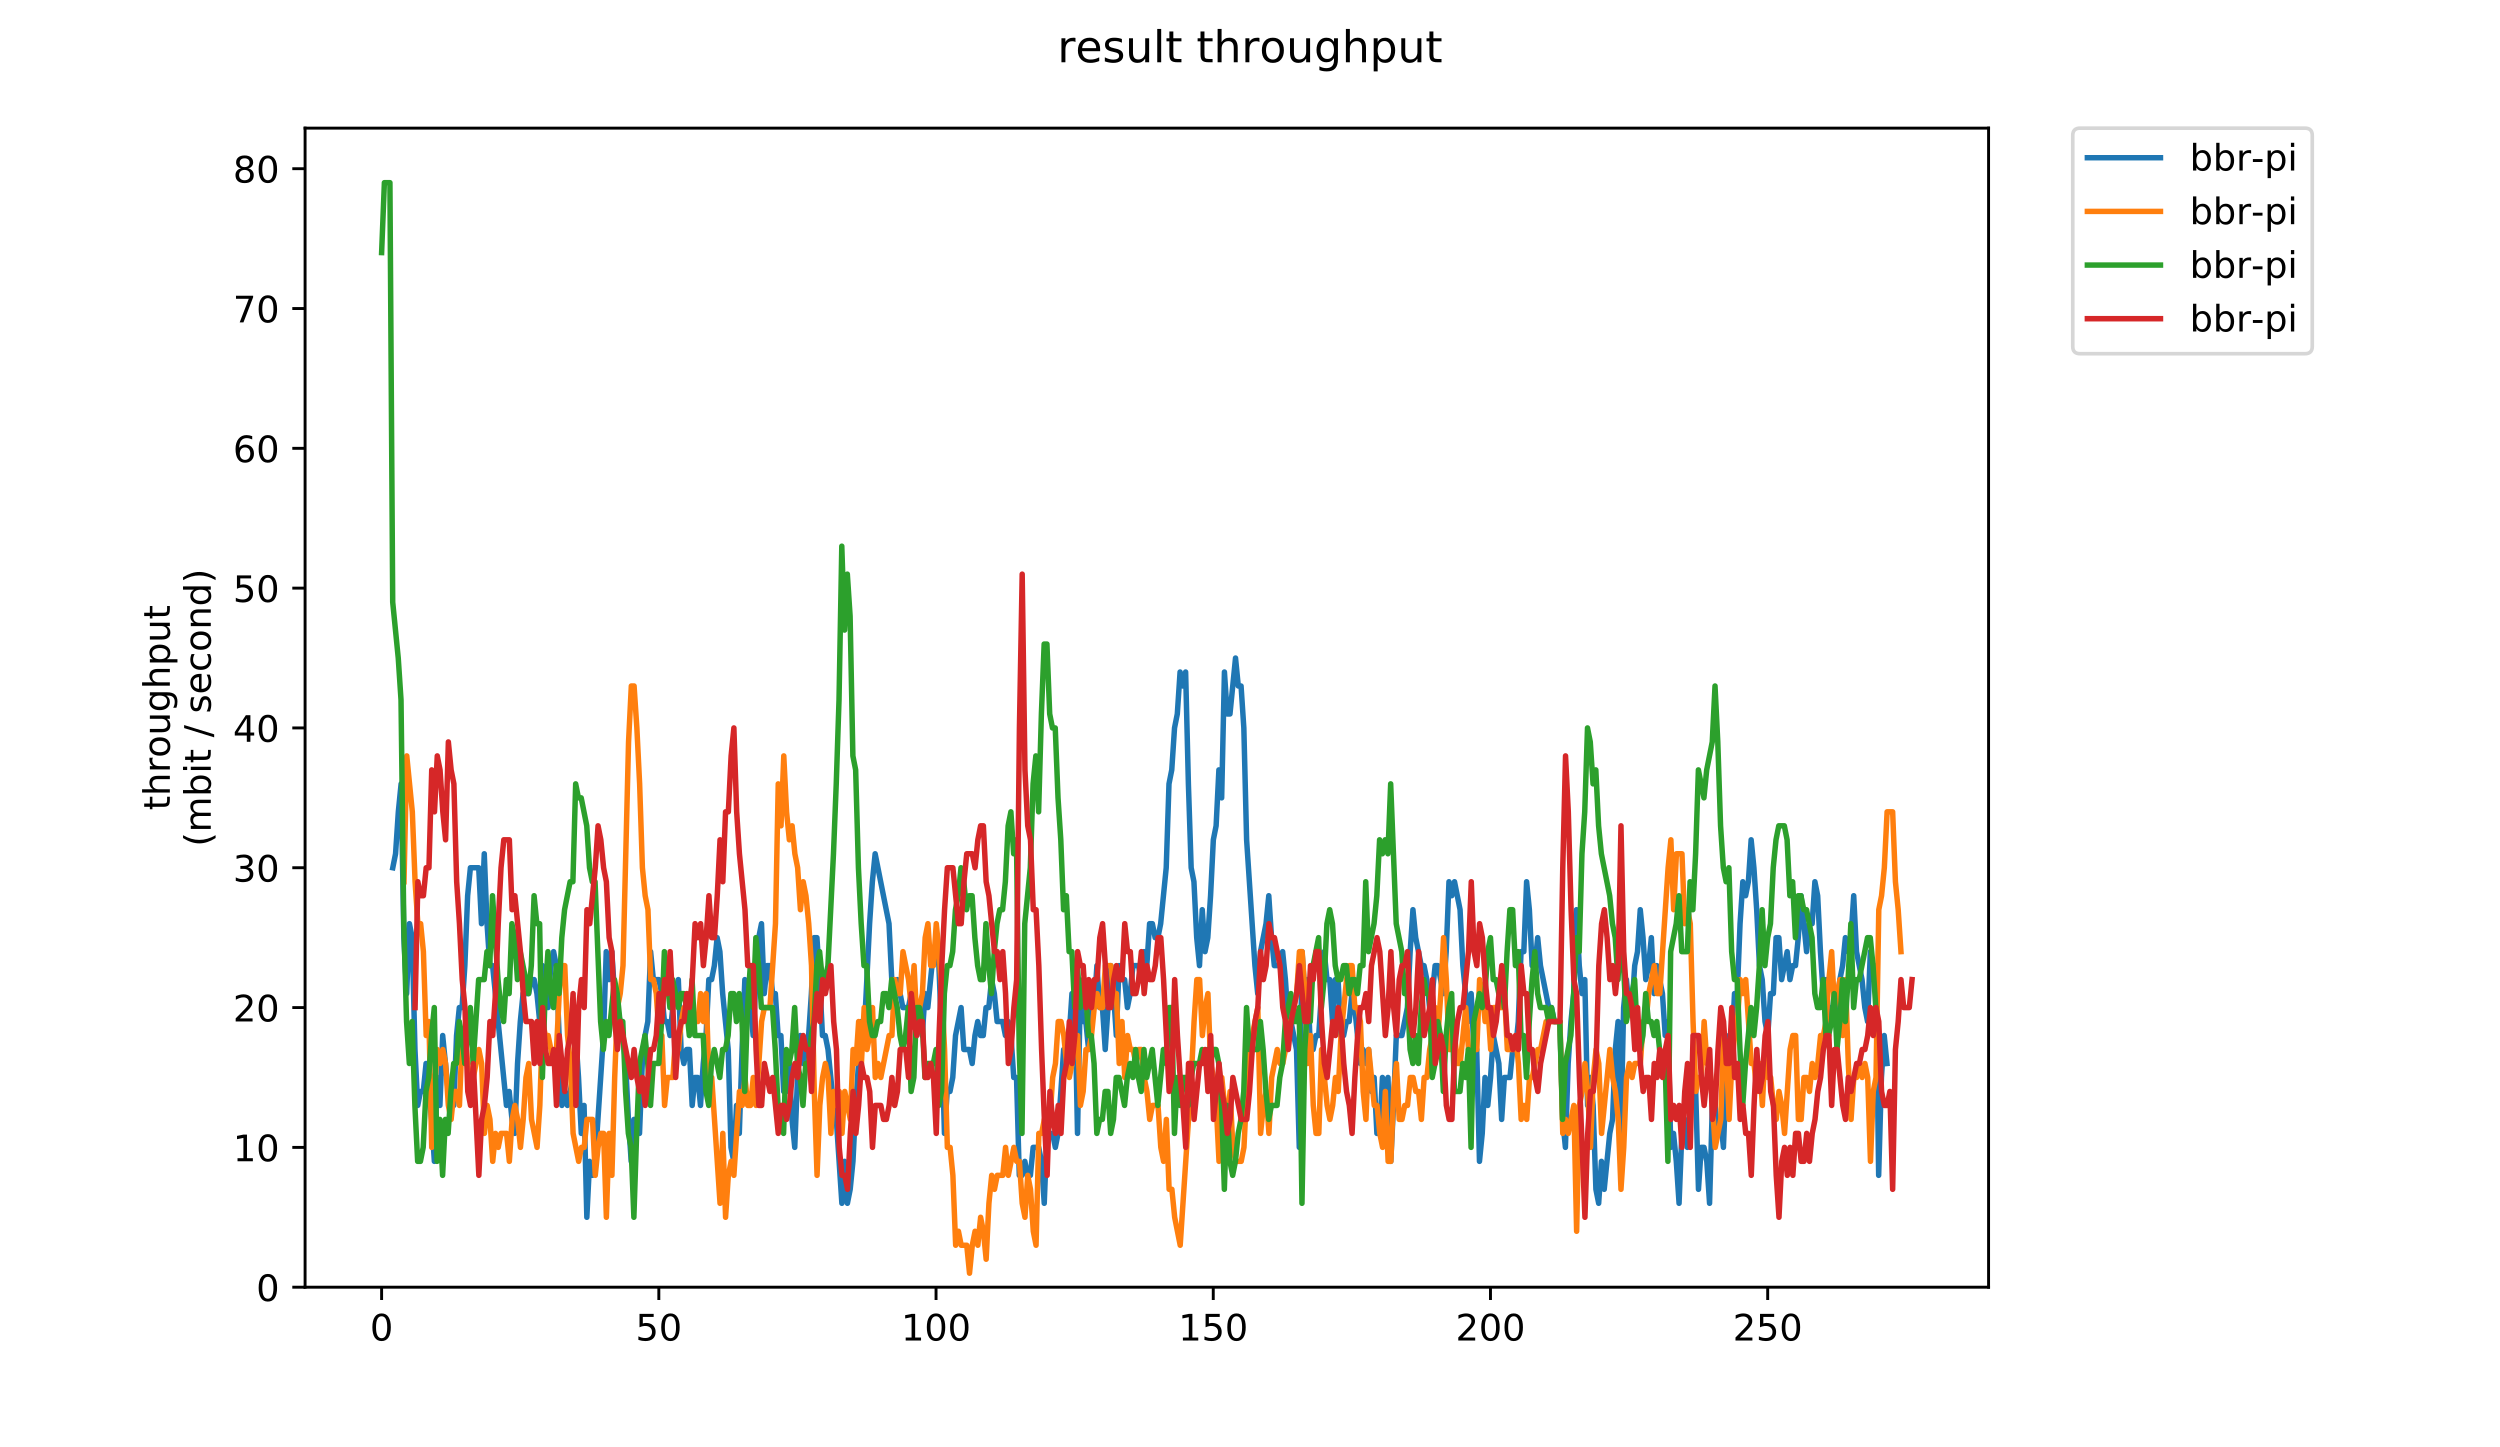 <?xml version="1.0" encoding="utf-8" standalone="no"?>
<!DOCTYPE svg PUBLIC "-//W3C//DTD SVG 1.1//EN"
  "http://www.w3.org/Graphics/SVG/1.1/DTD/svg11.dtd">
<!-- Created with matplotlib (https://matplotlib.org/) -->
<svg height="396pt" version="1.1" viewBox="0 0 684 396" width="684pt" xmlns="http://www.w3.org/2000/svg" xmlns:xlink="http://www.w3.org/1999/xlink">
 <defs>
  <style type="text/css">
*{stroke-linecap:butt;stroke-linejoin:round;}
  </style>
 </defs>
 <g id="figure_1">
  <g id="patch_1">
   <path d="M 0 396 
L 684 396 
L 684 0 
L 0 0 
z
" style="fill:#ffffff;"/>
  </g>
  <g id="axes_1">
   <g id="patch_2">
    <path d="M 83.472 352.174 
L 544.074 352.174 
L 544.074 35.062 
L 83.472 35.062 
z
" style="fill:#ffffff;"/>
   </g>
   <g id="matplotlib.axis_1">
    <g id="xtick_1">
     <g id="line2d_1">
      <defs>
       <path d="M 0 0 
L 0 3.5 
" id="m55269269c0" style="stroke:#000000;stroke-width:0.8;"/>
      </defs>
      <g>
       <use style="stroke:#000000;stroke-width:0.8;" x="104.409" xlink:href="#m55269269c0" y="352.174"/>
      </g>
     </g>
     <g id="text_1">
      <!-- 0 -->
      <defs>
       <path d="M 31.781 66.406 
Q 24.172 66.406 20.328 58.906 
Q 16.5 51.422 16.5 36.375 
Q 16.5 21.391 20.328 13.891 
Q 24.172 6.391 31.781 6.391 
Q 39.453 6.391 43.281 13.891 
Q 47.125 21.391 47.125 36.375 
Q 47.125 51.422 43.281 58.906 
Q 39.453 66.406 31.781 66.406 
z
M 31.781 74.219 
Q 44.047 74.219 50.516 64.516 
Q 56.984 54.828 56.984 36.375 
Q 56.984 17.969 50.516 8.266 
Q 44.047 -1.422 31.781 -1.422 
Q 19.531 -1.422 13.062 8.266 
Q 6.594 17.969 6.594 36.375 
Q 6.594 54.828 13.062 64.516 
Q 19.531 74.219 31.781 74.219 
z
" id="DejaVuSans-48"/>
      </defs>
      <g transform="translate(101.228 366.773)scale(0.1 -0.1)">
       <use xlink:href="#DejaVuSans-48"/>
      </g>
     </g>
    </g>
    <g id="xtick_2">
     <g id="line2d_2">
      <g>
       <use style="stroke:#000000;stroke-width:0.8;" x="180.255" xlink:href="#m55269269c0" y="352.174"/>
      </g>
     </g>
     <g id="text_2">
      <!-- 50 -->
      <defs>
       <path d="M 10.797 72.906 
L 49.516 72.906 
L 49.516 64.594 
L 19.828 64.594 
L 19.828 46.734 
Q 21.969 47.469 24.109 47.828 
Q 26.266 48.188 28.422 48.188 
Q 40.625 48.188 47.75 41.5 
Q 54.891 34.812 54.891 23.391 
Q 54.891 11.625 47.562 5.094 
Q 40.234 -1.422 26.906 -1.422 
Q 22.312 -1.422 17.547 -0.641 
Q 12.797 0.141 7.719 1.703 
L 7.719 11.625 
Q 12.109 9.234 16.797 8.062 
Q 21.484 6.891 26.703 6.891 
Q 35.156 6.891 40.078 11.328 
Q 45.016 15.766 45.016 23.391 
Q 45.016 31 40.078 35.438 
Q 35.156 39.891 26.703 39.891 
Q 22.75 39.891 18.812 39.016 
Q 14.891 38.141 10.797 36.281 
z
" id="DejaVuSans-53"/>
      </defs>
      <g transform="translate(173.892 366.773)scale(0.1 -0.1)">
       <use xlink:href="#DejaVuSans-53"/>
       <use x="63.623" xlink:href="#DejaVuSans-48"/>
      </g>
     </g>
    </g>
    <g id="xtick_3">
     <g id="line2d_3">
      <g>
       <use style="stroke:#000000;stroke-width:0.8;" x="256.101" xlink:href="#m55269269c0" y="352.174"/>
      </g>
     </g>
     <g id="text_3">
      <!-- 100 -->
      <defs>
       <path d="M 12.406 8.297 
L 28.516 8.297 
L 28.516 63.922 
L 10.984 60.406 
L 10.984 69.391 
L 28.422 72.906 
L 38.281 72.906 
L 38.281 8.297 
L 54.391 8.297 
L 54.391 0 
L 12.406 0 
z
" id="DejaVuSans-49"/>
      </defs>
      <g transform="translate(246.557 366.773)scale(0.1 -0.1)">
       <use xlink:href="#DejaVuSans-49"/>
       <use x="63.623" xlink:href="#DejaVuSans-48"/>
       <use x="127.246" xlink:href="#DejaVuSans-48"/>
      </g>
     </g>
    </g>
    <g id="xtick_4">
     <g id="line2d_4">
      <g>
       <use style="stroke:#000000;stroke-width:0.8;" x="331.947" xlink:href="#m55269269c0" y="352.174"/>
      </g>
     </g>
     <g id="text_4">
      <!-- 150 -->
      <g transform="translate(322.404 366.773)scale(0.1 -0.1)">
       <use xlink:href="#DejaVuSans-49"/>
       <use x="63.623" xlink:href="#DejaVuSans-53"/>
       <use x="127.246" xlink:href="#DejaVuSans-48"/>
      </g>
     </g>
    </g>
    <g id="xtick_5">
     <g id="line2d_5">
      <g>
       <use style="stroke:#000000;stroke-width:0.8;" x="407.794" xlink:href="#m55269269c0" y="352.174"/>
      </g>
     </g>
     <g id="text_5">
      <!-- 200 -->
      <defs>
       <path d="M 19.188 8.297 
L 53.609 8.297 
L 53.609 0 
L 7.328 0 
L 7.328 8.297 
Q 12.938 14.109 22.625 23.891 
Q 32.328 33.688 34.812 36.531 
Q 39.547 41.844 41.422 45.531 
Q 43.312 49.219 43.312 52.781 
Q 43.312 58.594 39.234 62.25 
Q 35.156 65.922 28.609 65.922 
Q 23.969 65.922 18.812 64.312 
Q 13.672 62.703 7.812 59.422 
L 7.812 69.391 
Q 13.766 71.781 18.938 73 
Q 24.125 74.219 28.422 74.219 
Q 39.75 74.219 46.484 68.547 
Q 53.219 62.891 53.219 53.422 
Q 53.219 48.922 51.531 44.891 
Q 49.859 40.875 45.406 35.406 
Q 44.188 33.984 37.641 27.219 
Q 31.109 20.453 19.188 8.297 
z
" id="DejaVuSans-50"/>
      </defs>
      <g transform="translate(398.25 366.773)scale(0.1 -0.1)">
       <use xlink:href="#DejaVuSans-50"/>
       <use x="63.623" xlink:href="#DejaVuSans-48"/>
       <use x="127.246" xlink:href="#DejaVuSans-48"/>
      </g>
     </g>
    </g>
    <g id="xtick_6">
     <g id="line2d_6">
      <g>
       <use style="stroke:#000000;stroke-width:0.8;" x="483.64" xlink:href="#m55269269c0" y="352.174"/>
      </g>
     </g>
     <g id="text_6">
      <!-- 250 -->
      <g transform="translate(474.096 366.773)scale(0.1 -0.1)">
       <use xlink:href="#DejaVuSans-50"/>
       <use x="63.623" xlink:href="#DejaVuSans-53"/>
       <use x="127.246" xlink:href="#DejaVuSans-48"/>
      </g>
     </g>
    </g>
   </g>
   <g id="matplotlib.axis_2">
    <g id="ytick_1">
     <g id="line2d_7">
      <defs>
       <path d="M 0 0 
L -3.5 0 
" id="mea18fff1c2" style="stroke:#000000;stroke-width:0.8;"/>
      </defs>
      <g>
       <use style="stroke:#000000;stroke-width:0.8;" x="83.472" xlink:href="#mea18fff1c2" y="352.174"/>
      </g>
     </g>
     <g id="text_7">
      <!-- 0 -->
      <g transform="translate(70.11 355.973)scale(0.1 -0.1)">
       <use xlink:href="#DejaVuSans-48"/>
      </g>
     </g>
    </g>
    <g id="ytick_2">
     <g id="line2d_8">
      <g>
       <use style="stroke:#000000;stroke-width:0.8;" x="83.472" xlink:href="#mea18fff1c2" y="313.922"/>
      </g>
     </g>
     <g id="text_8">
      <!-- 10 -->
      <g transform="translate(63.747 317.721)scale(0.1 -0.1)">
       <use xlink:href="#DejaVuSans-49"/>
       <use x="63.623" xlink:href="#DejaVuSans-48"/>
      </g>
     </g>
    </g>
    <g id="ytick_3">
     <g id="line2d_9">
      <g>
       <use style="stroke:#000000;stroke-width:0.8;" x="83.472" xlink:href="#mea18fff1c2" y="275.67"/>
      </g>
     </g>
     <g id="text_9">
      <!-- 20 -->
      <g transform="translate(63.747 279.469)scale(0.1 -0.1)">
       <use xlink:href="#DejaVuSans-50"/>
       <use x="63.623" xlink:href="#DejaVuSans-48"/>
      </g>
     </g>
    </g>
    <g id="ytick_4">
     <g id="line2d_10">
      <g>
       <use style="stroke:#000000;stroke-width:0.8;" x="83.472" xlink:href="#mea18fff1c2" y="237.417"/>
      </g>
     </g>
     <g id="text_10">
      <!-- 30 -->
      <defs>
       <path d="M 40.578 39.312 
Q 47.656 37.797 51.625 33 
Q 55.609 28.219 55.609 21.188 
Q 55.609 10.406 48.188 4.484 
Q 40.766 -1.422 27.094 -1.422 
Q 22.516 -1.422 17.656 -0.516 
Q 12.797 0.391 7.625 2.203 
L 7.625 11.719 
Q 11.719 9.328 16.594 8.109 
Q 21.484 6.891 26.812 6.891 
Q 36.078 6.891 40.938 10.547 
Q 45.797 14.203 45.797 21.188 
Q 45.797 27.641 41.281 31.266 
Q 36.766 34.906 28.719 34.906 
L 20.219 34.906 
L 20.219 43.016 
L 29.109 43.016 
Q 36.375 43.016 40.234 45.922 
Q 44.094 48.828 44.094 54.297 
Q 44.094 59.906 40.109 62.906 
Q 36.141 65.922 28.719 65.922 
Q 24.656 65.922 20.016 65.031 
Q 15.375 64.156 9.812 62.312 
L 9.812 71.094 
Q 15.438 72.656 20.344 73.438 
Q 25.25 74.219 29.594 74.219 
Q 40.828 74.219 47.359 69.109 
Q 53.906 64.016 53.906 55.328 
Q 53.906 49.266 50.438 45.094 
Q 46.969 40.922 40.578 39.312 
z
" id="DejaVuSans-51"/>
      </defs>
      <g transform="translate(63.747 241.216)scale(0.1 -0.1)">
       <use xlink:href="#DejaVuSans-51"/>
       <use x="63.623" xlink:href="#DejaVuSans-48"/>
      </g>
     </g>
    </g>
    <g id="ytick_5">
     <g id="line2d_11">
      <g>
       <use style="stroke:#000000;stroke-width:0.8;" x="83.472" xlink:href="#mea18fff1c2" y="199.165"/>
      </g>
     </g>
     <g id="text_11">
      <!-- 40 -->
      <defs>
       <path d="M 37.797 64.312 
L 12.891 25.391 
L 37.797 25.391 
z
M 35.203 72.906 
L 47.609 72.906 
L 47.609 25.391 
L 58.016 25.391 
L 58.016 17.188 
L 47.609 17.188 
L 47.609 0 
L 37.797 0 
L 37.797 17.188 
L 4.891 17.188 
L 4.891 26.703 
z
" id="DejaVuSans-52"/>
      </defs>
      <g transform="translate(63.747 202.964)scale(0.1 -0.1)">
       <use xlink:href="#DejaVuSans-52"/>
       <use x="63.623" xlink:href="#DejaVuSans-48"/>
      </g>
     </g>
    </g>
    <g id="ytick_6">
     <g id="line2d_12">
      <g>
       <use style="stroke:#000000;stroke-width:0.8;" x="83.472" xlink:href="#mea18fff1c2" y="160.913"/>
      </g>
     </g>
     <g id="text_12">
      <!-- 50 -->
      <g transform="translate(63.747 164.712)scale(0.1 -0.1)">
       <use xlink:href="#DejaVuSans-53"/>
       <use x="63.623" xlink:href="#DejaVuSans-48"/>
      </g>
     </g>
    </g>
    <g id="ytick_7">
     <g id="line2d_13">
      <g>
       <use style="stroke:#000000;stroke-width:0.8;" x="83.472" xlink:href="#mea18fff1c2" y="122.66"/>
      </g>
     </g>
     <g id="text_13">
      <!-- 60 -->
      <defs>
       <path d="M 33.016 40.375 
Q 26.375 40.375 22.484 35.828 
Q 18.609 31.297 18.609 23.391 
Q 18.609 15.531 22.484 10.953 
Q 26.375 6.391 33.016 6.391 
Q 39.656 6.391 43.531 10.953 
Q 47.406 15.531 47.406 23.391 
Q 47.406 31.297 43.531 35.828 
Q 39.656 40.375 33.016 40.375 
z
M 52.594 71.297 
L 52.594 62.312 
Q 48.875 64.062 45.094 64.984 
Q 41.312 65.922 37.594 65.922 
Q 27.828 65.922 22.672 59.328 
Q 17.531 52.734 16.797 39.406 
Q 19.672 43.656 24.016 45.922 
Q 28.375 48.188 33.594 48.188 
Q 44.578 48.188 50.953 41.516 
Q 57.328 34.859 57.328 23.391 
Q 57.328 12.156 50.688 5.359 
Q 44.047 -1.422 33.016 -1.422 
Q 20.359 -1.422 13.672 8.266 
Q 6.984 17.969 6.984 36.375 
Q 6.984 53.656 15.188 63.938 
Q 23.391 74.219 37.203 74.219 
Q 40.922 74.219 44.703 73.484 
Q 48.484 72.75 52.594 71.297 
z
" id="DejaVuSans-54"/>
      </defs>
      <g transform="translate(63.747 126.46)scale(0.1 -0.1)">
       <use xlink:href="#DejaVuSans-54"/>
       <use x="63.623" xlink:href="#DejaVuSans-48"/>
      </g>
     </g>
    </g>
    <g id="ytick_8">
     <g id="line2d_14">
      <g>
       <use style="stroke:#000000;stroke-width:0.8;" x="83.472" xlink:href="#mea18fff1c2" y="84.408"/>
      </g>
     </g>
     <g id="text_14">
      <!-- 70 -->
      <defs>
       <path d="M 8.203 72.906 
L 55.078 72.906 
L 55.078 68.703 
L 28.609 0 
L 18.312 0 
L 43.219 64.594 
L 8.203 64.594 
z
" id="DejaVuSans-55"/>
      </defs>
      <g transform="translate(63.747 88.207)scale(0.1 -0.1)">
       <use xlink:href="#DejaVuSans-55"/>
       <use x="63.623" xlink:href="#DejaVuSans-48"/>
      </g>
     </g>
    </g>
    <g id="ytick_9">
     <g id="line2d_15">
      <g>
       <use style="stroke:#000000;stroke-width:0.8;" x="83.472" xlink:href="#mea18fff1c2" y="46.156"/>
      </g>
     </g>
     <g id="text_15">
      <!-- 80 -->
      <defs>
       <path d="M 31.781 34.625 
Q 24.75 34.625 20.719 30.859 
Q 16.703 27.094 16.703 20.516 
Q 16.703 13.922 20.719 10.156 
Q 24.75 6.391 31.781 6.391 
Q 38.812 6.391 42.859 10.172 
Q 46.922 13.969 46.922 20.516 
Q 46.922 27.094 42.891 30.859 
Q 38.875 34.625 31.781 34.625 
z
M 21.922 38.812 
Q 15.578 40.375 12.031 44.719 
Q 8.5 49.078 8.5 55.328 
Q 8.5 64.062 14.719 69.141 
Q 20.953 74.219 31.781 74.219 
Q 42.672 74.219 48.875 69.141 
Q 55.078 64.062 55.078 55.328 
Q 55.078 49.078 51.531 44.719 
Q 48 40.375 41.703 38.812 
Q 48.828 37.156 52.797 32.312 
Q 56.781 27.484 56.781 20.516 
Q 56.781 9.906 50.312 4.234 
Q 43.844 -1.422 31.781 -1.422 
Q 19.734 -1.422 13.25 4.234 
Q 6.781 9.906 6.781 20.516 
Q 6.781 27.484 10.781 32.312 
Q 14.797 37.156 21.922 38.812 
z
M 18.312 54.391 
Q 18.312 48.734 21.844 45.562 
Q 25.391 42.391 31.781 42.391 
Q 38.141 42.391 41.719 45.562 
Q 45.312 48.734 45.312 54.391 
Q 45.312 60.062 41.719 63.234 
Q 38.141 66.406 31.781 66.406 
Q 25.391 66.406 21.844 63.234 
Q 18.312 60.062 18.312 54.391 
z
" id="DejaVuSans-56"/>
      </defs>
      <g transform="translate(63.747 49.955)scale(0.1 -0.1)">
       <use xlink:href="#DejaVuSans-56"/>
       <use x="63.623" xlink:href="#DejaVuSans-48"/>
      </g>
     </g>
    </g>
    <g id="text_16">
     <!-- throughput -->
     <defs>
      <path d="M 18.312 70.219 
L 18.312 54.688 
L 36.812 54.688 
L 36.812 47.703 
L 18.312 47.703 
L 18.312 18.016 
Q 18.312 11.328 20.141 9.422 
Q 21.969 7.516 27.594 7.516 
L 36.812 7.516 
L 36.812 0 
L 27.594 0 
Q 17.188 0 13.234 3.875 
Q 9.281 7.766 9.281 18.016 
L 9.281 47.703 
L 2.688 47.703 
L 2.688 54.688 
L 9.281 54.688 
L 9.281 70.219 
z
" id="DejaVuSans-116"/>
      <path d="M 54.891 33.016 
L 54.891 0 
L 45.906 0 
L 45.906 32.719 
Q 45.906 40.484 42.875 44.328 
Q 39.844 48.188 33.797 48.188 
Q 26.516 48.188 22.312 43.547 
Q 18.109 38.922 18.109 30.906 
L 18.109 0 
L 9.078 0 
L 9.078 75.984 
L 18.109 75.984 
L 18.109 46.188 
Q 21.344 51.125 25.703 53.562 
Q 30.078 56 35.797 56 
Q 45.219 56 50.047 50.172 
Q 54.891 44.344 54.891 33.016 
z
" id="DejaVuSans-104"/>
      <path d="M 41.109 46.297 
Q 39.594 47.172 37.812 47.578 
Q 36.031 48 33.891 48 
Q 26.266 48 22.188 43.047 
Q 18.109 38.094 18.109 28.812 
L 18.109 0 
L 9.078 0 
L 9.078 54.688 
L 18.109 54.688 
L 18.109 46.188 
Q 20.953 51.172 25.484 53.578 
Q 30.031 56 36.531 56 
Q 37.453 56 38.578 55.875 
Q 39.703 55.766 41.062 55.516 
z
" id="DejaVuSans-114"/>
      <path d="M 30.609 48.391 
Q 23.391 48.391 19.188 42.75 
Q 14.984 37.109 14.984 27.297 
Q 14.984 17.484 19.156 11.844 
Q 23.344 6.203 30.609 6.203 
Q 37.797 6.203 41.984 11.859 
Q 46.188 17.531 46.188 27.297 
Q 46.188 37.016 41.984 42.703 
Q 37.797 48.391 30.609 48.391 
z
M 30.609 56 
Q 42.328 56 49.016 48.375 
Q 55.719 40.766 55.719 27.297 
Q 55.719 13.875 49.016 6.219 
Q 42.328 -1.422 30.609 -1.422 
Q 18.844 -1.422 12.172 6.219 
Q 5.516 13.875 5.516 27.297 
Q 5.516 40.766 12.172 48.375 
Q 18.844 56 30.609 56 
z
" id="DejaVuSans-111"/>
      <path d="M 8.5 21.578 
L 8.5 54.688 
L 17.484 54.688 
L 17.484 21.922 
Q 17.484 14.156 20.5 10.266 
Q 23.531 6.391 29.594 6.391 
Q 36.859 6.391 41.078 11.031 
Q 45.312 15.672 45.312 23.688 
L 45.312 54.688 
L 54.297 54.688 
L 54.297 0 
L 45.312 0 
L 45.312 8.406 
Q 42.047 3.422 37.719 1 
Q 33.406 -1.422 27.688 -1.422 
Q 18.266 -1.422 13.375 4.438 
Q 8.5 10.297 8.5 21.578 
z
M 31.109 56 
z
" id="DejaVuSans-117"/>
      <path d="M 45.406 27.984 
Q 45.406 37.75 41.375 43.109 
Q 37.359 48.484 30.078 48.484 
Q 22.859 48.484 18.828 43.109 
Q 14.797 37.75 14.797 27.984 
Q 14.797 18.266 18.828 12.891 
Q 22.859 7.516 30.078 7.516 
Q 37.359 7.516 41.375 12.891 
Q 45.406 18.266 45.406 27.984 
z
M 54.391 6.781 
Q 54.391 -7.172 48.188 -13.984 
Q 42 -20.797 29.203 -20.797 
Q 24.469 -20.797 20.266 -20.094 
Q 16.062 -19.391 12.109 -17.922 
L 12.109 -9.188 
Q 16.062 -11.328 19.922 -12.344 
Q 23.781 -13.375 27.781 -13.375 
Q 36.625 -13.375 41.016 -8.766 
Q 45.406 -4.156 45.406 5.172 
L 45.406 9.625 
Q 42.625 4.781 38.281 2.391 
Q 33.938 0 27.875 0 
Q 17.828 0 11.672 7.656 
Q 5.516 15.328 5.516 27.984 
Q 5.516 40.672 11.672 48.328 
Q 17.828 56 27.875 56 
Q 33.938 56 38.281 53.609 
Q 42.625 51.219 45.406 46.391 
L 45.406 54.688 
L 54.391 54.688 
z
" id="DejaVuSans-103"/>
      <path d="M 18.109 8.203 
L 18.109 -20.797 
L 9.078 -20.797 
L 9.078 54.688 
L 18.109 54.688 
L 18.109 46.391 
Q 20.953 51.266 25.266 53.625 
Q 29.594 56 35.594 56 
Q 45.562 56 51.781 48.094 
Q 58.016 40.188 58.016 27.297 
Q 58.016 14.406 51.781 6.484 
Q 45.562 -1.422 35.594 -1.422 
Q 29.594 -1.422 25.266 0.953 
Q 20.953 3.328 18.109 8.203 
z
M 48.688 27.297 
Q 48.688 37.203 44.609 42.844 
Q 40.531 48.484 33.406 48.484 
Q 26.266 48.484 22.188 42.844 
Q 18.109 37.203 18.109 27.297 
Q 18.109 17.391 22.188 11.75 
Q 26.266 6.109 33.406 6.109 
Q 40.531 6.109 44.609 11.75 
Q 48.688 17.391 48.688 27.297 
z
" id="DejaVuSans-112"/>
     </defs>
     <g transform="translate(46.47 221.675)rotate(-90)scale(0.1 -0.1)">
      <use xlink:href="#DejaVuSans-116"/>
      <use x="39.209" xlink:href="#DejaVuSans-104"/>
      <use x="102.588" xlink:href="#DejaVuSans-114"/>
      <use x="143.67" xlink:href="#DejaVuSans-111"/>
      <use x="204.852" xlink:href="#DejaVuSans-117"/>
      <use x="268.23" xlink:href="#DejaVuSans-103"/>
      <use x="331.707" xlink:href="#DejaVuSans-104"/>
      <use x="395.086" xlink:href="#DejaVuSans-112"/>
      <use x="458.562" xlink:href="#DejaVuSans-117"/>
      <use x="521.941" xlink:href="#DejaVuSans-116"/>
     </g>
     <!-- (mbit / second) -->
     <defs>
      <path d="M 31 75.875 
Q 24.469 64.656 21.281 53.656 
Q 18.109 42.672 18.109 31.391 
Q 18.109 20.125 21.312 9.062 
Q 24.516 -2 31 -13.188 
L 23.188 -13.188 
Q 15.875 -1.703 12.234 9.375 
Q 8.594 20.453 8.594 31.391 
Q 8.594 42.281 12.203 53.312 
Q 15.828 64.359 23.188 75.875 
z
" id="DejaVuSans-40"/>
      <path d="M 52 44.188 
Q 55.375 50.25 60.062 53.125 
Q 64.75 56 71.094 56 
Q 79.641 56 84.281 50.016 
Q 88.922 44.047 88.922 33.016 
L 88.922 0 
L 79.891 0 
L 79.891 32.719 
Q 79.891 40.578 77.094 44.375 
Q 74.312 48.188 68.609 48.188 
Q 61.625 48.188 57.562 43.547 
Q 53.516 38.922 53.516 30.906 
L 53.516 0 
L 44.484 0 
L 44.484 32.719 
Q 44.484 40.625 41.703 44.406 
Q 38.922 48.188 33.109 48.188 
Q 26.219 48.188 22.156 43.531 
Q 18.109 38.875 18.109 30.906 
L 18.109 0 
L 9.078 0 
L 9.078 54.688 
L 18.109 54.688 
L 18.109 46.188 
Q 21.188 51.219 25.484 53.609 
Q 29.781 56 35.688 56 
Q 41.656 56 45.828 52.969 
Q 50 49.953 52 44.188 
z
" id="DejaVuSans-109"/>
      <path d="M 48.688 27.297 
Q 48.688 37.203 44.609 42.844 
Q 40.531 48.484 33.406 48.484 
Q 26.266 48.484 22.188 42.844 
Q 18.109 37.203 18.109 27.297 
Q 18.109 17.391 22.188 11.75 
Q 26.266 6.109 33.406 6.109 
Q 40.531 6.109 44.609 11.75 
Q 48.688 17.391 48.688 27.297 
z
M 18.109 46.391 
Q 20.953 51.266 25.266 53.625 
Q 29.594 56 35.594 56 
Q 45.562 56 51.781 48.094 
Q 58.016 40.188 58.016 27.297 
Q 58.016 14.406 51.781 6.484 
Q 45.562 -1.422 35.594 -1.422 
Q 29.594 -1.422 25.266 0.953 
Q 20.953 3.328 18.109 8.203 
L 18.109 0 
L 9.078 0 
L 9.078 75.984 
L 18.109 75.984 
z
" id="DejaVuSans-98"/>
      <path d="M 9.422 54.688 
L 18.406 54.688 
L 18.406 0 
L 9.422 0 
z
M 9.422 75.984 
L 18.406 75.984 
L 18.406 64.594 
L 9.422 64.594 
z
" id="DejaVuSans-105"/>
      <path id="DejaVuSans-32"/>
      <path d="M 25.391 72.906 
L 33.688 72.906 
L 8.297 -9.281 
L 0 -9.281 
z
" id="DejaVuSans-47"/>
      <path d="M 44.281 53.078 
L 44.281 44.578 
Q 40.484 46.531 36.375 47.5 
Q 32.281 48.484 27.875 48.484 
Q 21.188 48.484 17.844 46.438 
Q 14.5 44.391 14.5 40.281 
Q 14.5 37.156 16.891 35.375 
Q 19.281 33.594 26.516 31.984 
L 29.594 31.297 
Q 39.156 29.25 43.188 25.516 
Q 47.219 21.781 47.219 15.094 
Q 47.219 7.469 41.188 3.016 
Q 35.156 -1.422 24.609 -1.422 
Q 20.219 -1.422 15.453 -0.562 
Q 10.688 0.297 5.422 2 
L 5.422 11.281 
Q 10.406 8.688 15.234 7.391 
Q 20.062 6.109 24.812 6.109 
Q 31.156 6.109 34.562 8.281 
Q 37.984 10.453 37.984 14.406 
Q 37.984 18.062 35.516 20.016 
Q 33.062 21.969 24.703 23.781 
L 21.578 24.516 
Q 13.234 26.266 9.516 29.906 
Q 5.812 33.547 5.812 39.891 
Q 5.812 47.609 11.281 51.797 
Q 16.75 56 26.812 56 
Q 31.781 56 36.172 55.266 
Q 40.578 54.547 44.281 53.078 
z
" id="DejaVuSans-115"/>
      <path d="M 56.203 29.594 
L 56.203 25.203 
L 14.891 25.203 
Q 15.484 15.922 20.484 11.062 
Q 25.484 6.203 34.422 6.203 
Q 39.594 6.203 44.453 7.469 
Q 49.312 8.734 54.109 11.281 
L 54.109 2.781 
Q 49.266 0.734 44.188 -0.344 
Q 39.109 -1.422 33.891 -1.422 
Q 20.797 -1.422 13.156 6.188 
Q 5.516 13.812 5.516 26.812 
Q 5.516 40.234 12.766 48.109 
Q 20.016 56 32.328 56 
Q 43.359 56 49.781 48.891 
Q 56.203 41.797 56.203 29.594 
z
M 47.219 32.234 
Q 47.125 39.594 43.094 43.984 
Q 39.062 48.391 32.422 48.391 
Q 24.906 48.391 20.391 44.141 
Q 15.875 39.891 15.188 32.172 
z
" id="DejaVuSans-101"/>
      <path d="M 48.781 52.594 
L 48.781 44.188 
Q 44.969 46.297 41.141 47.344 
Q 37.312 48.391 33.406 48.391 
Q 24.656 48.391 19.812 42.844 
Q 14.984 37.312 14.984 27.297 
Q 14.984 17.281 19.812 11.734 
Q 24.656 6.203 33.406 6.203 
Q 37.312 6.203 41.141 7.25 
Q 44.969 8.297 48.781 10.406 
L 48.781 2.094 
Q 45.016 0.344 40.984 -0.531 
Q 36.969 -1.422 32.422 -1.422 
Q 20.062 -1.422 12.781 6.344 
Q 5.516 14.109 5.516 27.297 
Q 5.516 40.672 12.859 48.328 
Q 20.219 56 33.016 56 
Q 37.156 56 41.109 55.141 
Q 45.062 54.297 48.781 52.594 
z
" id="DejaVuSans-99"/>
      <path d="M 54.891 33.016 
L 54.891 0 
L 45.906 0 
L 45.906 32.719 
Q 45.906 40.484 42.875 44.328 
Q 39.844 48.188 33.797 48.188 
Q 26.516 48.188 22.312 43.547 
Q 18.109 38.922 18.109 30.906 
L 18.109 0 
L 9.078 0 
L 9.078 54.688 
L 18.109 54.688 
L 18.109 46.188 
Q 21.344 51.125 25.703 53.562 
Q 30.078 56 35.797 56 
Q 45.219 56 50.047 50.172 
Q 54.891 44.344 54.891 33.016 
z
" id="DejaVuSans-110"/>
      <path d="M 45.406 46.391 
L 45.406 75.984 
L 54.391 75.984 
L 54.391 0 
L 45.406 0 
L 45.406 8.203 
Q 42.578 3.328 38.25 0.953 
Q 33.938 -1.422 27.875 -1.422 
Q 17.969 -1.422 11.734 6.484 
Q 5.516 14.406 5.516 27.297 
Q 5.516 40.188 11.734 48.094 
Q 17.969 56 27.875 56 
Q 33.938 56 38.25 53.625 
Q 42.578 51.266 45.406 46.391 
z
M 14.797 27.297 
Q 14.797 17.391 18.875 11.75 
Q 22.953 6.109 30.078 6.109 
Q 37.203 6.109 41.297 11.75 
Q 45.406 17.391 45.406 27.297 
Q 45.406 37.203 41.297 42.844 
Q 37.203 48.484 30.078 48.484 
Q 22.953 48.484 18.875 42.844 
Q 14.797 37.203 14.797 27.297 
z
" id="DejaVuSans-100"/>
      <path d="M 8.016 75.875 
L 15.828 75.875 
Q 23.141 64.359 26.781 53.312 
Q 30.422 42.281 30.422 31.391 
Q 30.422 20.453 26.781 9.375 
Q 23.141 -1.703 15.828 -13.188 
L 8.016 -13.188 
Q 14.5 -2 17.703 9.062 
Q 20.906 20.125 20.906 31.391 
Q 20.906 42.672 17.703 53.656 
Q 14.5 64.656 8.016 75.875 
z
" id="DejaVuSans-41"/>
     </defs>
     <g transform="translate(57.668 231.609)rotate(-90)scale(0.1 -0.1)">
      <use xlink:href="#DejaVuSans-40"/>
      <use x="39.014" xlink:href="#DejaVuSans-109"/>
      <use x="136.426" xlink:href="#DejaVuSans-98"/>
      <use x="199.902" xlink:href="#DejaVuSans-105"/>
      <use x="227.686" xlink:href="#DejaVuSans-116"/>
      <use x="266.895" xlink:href="#DejaVuSans-32"/>
      <use x="298.682" xlink:href="#DejaVuSans-47"/>
      <use x="332.373" xlink:href="#DejaVuSans-32"/>
      <use x="364.16" xlink:href="#DejaVuSans-115"/>
      <use x="416.26" xlink:href="#DejaVuSans-101"/>
      <use x="477.783" xlink:href="#DejaVuSans-99"/>
      <use x="532.764" xlink:href="#DejaVuSans-111"/>
      <use x="593.945" xlink:href="#DejaVuSans-110"/>
      <use x="657.324" xlink:href="#DejaVuSans-100"/>
      <use x="720.801" xlink:href="#DejaVuSans-41"/>
     </g>
    </g>
   </g>
   <g id="line2d_16">
    <path clip-path="url(#pb2a7de823e)" d="M 107.465 237.417 
L 108.224 233.592 
L 108.982 222.116 
L 109.741 214.466 
L 110.499 256.543 
L 111.258 271.844 
L 112.016 252.718 
L 112.775 256.543 
L 113.533 287.145 
L 114.292 302.446 
L 115.05 298.621 
L 115.808 298.621 
L 116.567 290.97 
L 118.084 306.271 
L 118.842 317.747 
L 119.601 294.796 
L 120.359 302.446 
L 121.118 283.32 
L 122.635 298.621 
L 123.393 298.621 
L 124.152 302.446 
L 124.91 283.32 
L 125.668 275.67 
L 126.427 275.67 
L 127.185 264.194 
L 127.944 245.068 
L 128.702 237.417 
L 130.978 237.417 
L 131.736 252.718 
L 132.495 233.592 
L 133.253 252.718 
L 134.012 264.194 
L 134.77 264.194 
L 138.562 302.446 
L 139.321 298.621 
L 140.079 306.271 
L 140.838 310.097 
L 141.596 290.97 
L 142.355 279.495 
L 143.113 271.844 
L 144.63 271.844 
L 145.388 268.019 
L 146.147 268.019 
L 146.905 271.844 
L 147.664 279.495 
L 148.422 264.194 
L 149.181 271.844 
L 149.939 275.67 
L 150.698 264.194 
L 151.456 260.369 
L 152.215 264.194 
L 153.732 302.446 
L 154.49 298.621 
L 155.248 302.446 
L 156.765 294.796 
L 157.524 283.32 
L 158.282 294.796 
L 159.041 310.097 
L 159.799 302.446 
L 160.558 333.048 
L 161.316 317.747 
L 162.075 321.572 
L 162.833 317.747 
L 165.108 283.32 
L 165.867 260.369 
L 166.625 268.019 
L 167.384 260.369 
L 168.142 271.844 
L 170.418 283.32 
L 171.176 290.97 
L 171.935 306.271 
L 172.693 317.747 
L 173.452 306.271 
L 174.21 306.271 
L 174.969 310.097 
L 175.727 290.97 
L 176.485 283.32 
L 177.244 279.495 
L 178.002 260.369 
L 178.761 268.019 
L 180.278 268.019 
L 181.036 271.844 
L 181.795 279.495 
L 182.553 279.495 
L 183.312 283.32 
L 184.07 275.67 
L 185.587 268.019 
L 186.345 287.145 
L 187.104 290.97 
L 187.862 287.145 
L 188.621 287.145 
L 189.379 302.446 
L 190.138 294.796 
L 190.896 294.796 
L 191.655 302.446 
L 192.413 290.97 
L 193.172 283.32 
L 193.93 268.019 
L 194.689 268.019 
L 195.447 264.194 
L 196.205 256.543 
L 196.964 260.369 
L 197.722 271.844 
L 199.239 287.145 
L 199.998 313.922 
L 200.756 317.747 
L 201.515 302.446 
L 202.273 310.097 
L 203.032 287.145 
L 203.79 268.019 
L 205.307 275.67 
L 206.065 283.32 
L 206.824 268.019 
L 207.582 256.543 
L 208.341 252.718 
L 209.099 271.844 
L 209.858 264.194 
L 210.616 264.194 
L 211.375 271.844 
L 212.133 271.844 
L 212.892 283.32 
L 213.65 283.32 
L 214.409 298.621 
L 215.167 298.621 
L 215.925 290.97 
L 216.684 306.271 
L 217.442 313.922 
L 218.201 294.796 
L 218.959 283.32 
L 219.718 290.97 
L 221.235 283.32 
L 221.993 271.844 
L 222.752 256.543 
L 223.51 256.543 
L 224.269 268.019 
L 225.027 283.32 
L 225.785 283.32 
L 226.544 287.145 
L 228.061 302.446 
L 228.819 306.271 
L 230.336 329.223 
L 231.095 317.747 
L 231.853 329.223 
L 232.612 325.398 
L 233.37 317.747 
L 234.129 302.446 
L 235.645 279.495 
L 236.404 283.32 
L 237.921 252.718 
L 238.679 241.242 
L 239.438 233.592 
L 243.23 252.718 
L 243.989 268.019 
L 244.747 271.844 
L 245.505 268.019 
L 247.022 275.67 
L 248.539 275.67 
L 249.298 271.844 
L 250.056 271.844 
L 252.332 283.32 
L 253.09 271.844 
L 253.849 275.67 
L 255.365 260.369 
L 256.124 260.369 
L 256.882 264.194 
L 257.641 283.32 
L 258.399 310.097 
L 259.158 298.621 
L 259.916 298.621 
L 260.675 294.796 
L 261.433 283.32 
L 262.95 275.67 
L 263.709 287.145 
L 265.225 287.145 
L 265.984 290.97 
L 266.742 283.32 
L 267.501 279.495 
L 268.259 283.32 
L 269.018 283.32 
L 269.776 275.67 
L 270.535 275.67 
L 271.293 268.019 
L 272.052 271.844 
L 272.81 279.495 
L 274.327 279.495 
L 275.085 283.32 
L 275.844 279.495 
L 276.602 283.32 
L 277.361 294.796 
L 278.119 294.796 
L 278.878 321.572 
L 279.636 321.572 
L 280.395 317.747 
L 281.153 321.572 
L 281.912 321.572 
L 282.67 313.922 
L 284.187 313.922 
L 284.945 317.747 
L 285.704 329.223 
L 286.462 310.097 
L 287.979 310.097 
L 288.738 313.922 
L 289.496 310.097 
L 291.013 287.145 
L 291.772 290.97 
L 292.53 283.32 
L 293.289 271.844 
L 294.047 271.844 
L 294.806 310.097 
L 295.564 271.844 
L 296.322 279.495 
L 297.081 279.495 
L 297.839 287.145 
L 298.598 275.67 
L 299.356 275.67 
L 300.115 264.194 
L 300.873 275.67 
L 301.632 275.67 
L 302.39 287.145 
L 303.907 264.194 
L 304.666 271.844 
L 305.424 283.32 
L 306.182 264.194 
L 306.941 268.019 
L 307.699 268.019 
L 308.458 275.67 
L 309.216 271.844 
L 309.975 264.194 
L 311.492 264.194 
L 312.25 268.019 
L 313.009 260.369 
L 313.767 264.194 
L 314.526 252.718 
L 315.284 252.718 
L 316.042 256.543 
L 316.801 256.543 
L 317.559 252.718 
L 319.076 237.417 
L 319.835 214.466 
L 320.593 210.641 
L 321.352 199.165 
L 322.11 195.34 
L 322.869 183.864 
L 323.627 187.689 
L 324.386 183.864 
L 325.144 214.466 
L 325.902 237.417 
L 326.661 241.242 
L 327.419 256.543 
L 328.178 264.194 
L 328.936 248.893 
L 329.695 260.369 
L 330.453 256.543 
L 331.212 245.068 
L 331.97 229.767 
L 332.729 225.942 
L 333.487 210.641 
L 334.246 218.291 
L 335.004 183.864 
L 335.762 195.34 
L 336.521 195.34 
L 338.038 180.039 
L 338.796 187.689 
L 339.555 187.689 
L 340.313 199.165 
L 341.072 229.767 
L 343.347 264.194 
L 344.106 271.844 
L 344.864 260.369 
L 346.381 252.718 
L 347.139 245.068 
L 347.898 256.543 
L 348.656 264.194 
L 350.173 264.194 
L 350.932 260.369 
L 351.69 268.019 
L 352.449 279.495 
L 353.207 279.495 
L 354.724 287.145 
L 355.482 313.922 
L 356.241 260.369 
L 356.999 271.844 
L 357.758 268.019 
L 358.516 287.145 
L 359.275 287.145 
L 360.033 283.32 
L 360.792 283.32 
L 362.309 260.369 
L 363.067 268.019 
L 363.826 268.019 
L 364.584 279.495 
L 365.342 268.019 
L 366.101 268.019 
L 366.859 283.32 
L 367.618 283.32 
L 368.376 279.495 
L 369.135 279.495 
L 369.893 271.844 
L 370.652 275.67 
L 372.169 290.97 
L 372.927 287.145 
L 373.686 290.97 
L 374.444 287.145 
L 375.202 298.621 
L 375.961 294.796 
L 376.719 310.097 
L 377.478 310.097 
L 378.236 294.796 
L 378.995 298.621 
L 379.753 294.796 
L 380.512 317.747 
L 381.27 302.446 
L 382.029 283.32 
L 383.546 283.32 
L 385.062 275.67 
L 385.821 260.369 
L 386.579 248.893 
L 387.338 256.543 
L 388.855 264.194 
L 389.613 264.194 
L 390.372 268.019 
L 391.13 275.67 
L 391.889 271.844 
L 392.647 264.194 
L 393.406 264.194 
L 394.922 271.844 
L 395.681 260.369 
L 396.439 241.242 
L 397.198 245.068 
L 397.956 241.242 
L 399.473 248.893 
L 400.232 264.194 
L 401.749 279.495 
L 402.507 271.844 
L 403.266 287.145 
L 404.024 287.145 
L 404.783 317.747 
L 405.541 310.097 
L 406.299 294.796 
L 407.058 302.446 
L 407.816 294.796 
L 408.575 283.32 
L 410.092 290.97 
L 410.85 306.271 
L 411.609 294.796 
L 413.126 294.796 
L 413.884 287.145 
L 414.643 287.145 
L 415.401 279.495 
L 416.159 260.369 
L 416.918 260.369 
L 417.676 241.242 
L 418.435 248.893 
L 419.193 264.194 
L 419.952 264.194 
L 420.71 256.543 
L 421.469 264.194 
L 423.744 275.67 
L 424.503 275.67 
L 425.261 279.495 
L 426.778 279.495 
L 427.536 306.271 
L 428.295 313.922 
L 429.053 290.97 
L 429.812 279.495 
L 430.57 271.844 
L 431.329 248.893 
L 432.087 264.194 
L 432.846 271.844 
L 433.604 268.019 
L 434.363 302.446 
L 435.121 294.796 
L 435.879 302.446 
L 436.638 325.398 
L 437.396 329.223 
L 438.155 317.747 
L 438.913 325.398 
L 440.43 310.097 
L 441.189 306.271 
L 441.947 287.145 
L 442.706 279.495 
L 443.464 310.097 
L 444.223 275.67 
L 444.981 268.019 
L 445.739 275.67 
L 446.498 275.67 
L 447.256 264.194 
L 448.015 260.369 
L 448.773 248.893 
L 449.532 256.543 
L 450.29 268.019 
L 451.049 264.194 
L 451.807 256.543 
L 452.566 271.844 
L 453.324 264.194 
L 454.841 271.844 
L 455.599 283.32 
L 456.358 279.495 
L 457.116 313.922 
L 457.875 310.097 
L 458.633 317.747 
L 459.392 329.223 
L 460.15 310.097 
L 460.909 306.271 
L 461.667 313.922 
L 462.426 302.446 
L 463.184 302.446 
L 463.943 298.621 
L 464.701 325.398 
L 465.459 313.922 
L 466.218 313.922 
L 466.976 317.747 
L 467.735 329.223 
L 468.493 302.446 
L 469.252 302.446 
L 470.01 310.097 
L 470.769 306.271 
L 471.527 313.922 
L 472.286 294.796 
L 473.044 283.32 
L 473.803 287.145 
L 474.561 271.844 
L 475.319 271.844 
L 476.078 252.718 
L 476.836 241.242 
L 477.595 245.068 
L 478.353 241.242 
L 479.112 229.767 
L 479.87 237.417 
L 480.629 248.893 
L 481.387 264.194 
L 482.146 268.019 
L 482.904 279.495 
L 483.663 283.32 
L 484.421 271.844 
L 485.179 271.844 
L 485.938 256.543 
L 486.696 256.543 
L 487.455 268.019 
L 488.972 260.369 
L 489.73 268.019 
L 490.489 264.194 
L 491.247 264.194 
L 492.006 256.543 
L 492.764 245.068 
L 494.281 260.369 
L 495.039 252.718 
L 495.798 252.718 
L 496.556 241.242 
L 497.315 245.068 
L 498.073 260.369 
L 498.832 271.844 
L 499.59 268.019 
L 500.349 279.495 
L 501.107 275.67 
L 502.624 275.67 
L 503.383 268.019 
L 504.141 264.194 
L 504.899 256.543 
L 505.658 260.369 
L 506.416 256.543 
L 507.175 245.068 
L 507.933 260.369 
L 509.45 268.019 
L 510.209 275.67 
L 510.967 279.495 
L 511.726 260.369 
L 512.484 268.019 
L 513.243 264.194 
L 514.001 321.572 
L 514.76 294.796 
L 515.518 283.32 
L 516.276 290.97 
L 516.276 290.97 
" style="fill:none;stroke:#1f77b4;stroke-linecap:square;stroke-width:1.5;"/>
   </g>
   <g id="line2d_17">
    <path clip-path="url(#pb2a7de823e)" d="M 110.534 241.242 
L 111.293 206.815 
L 112.81 222.116 
L 113.568 241.242 
L 114.326 252.718 
L 115.085 252.718 
L 115.843 260.369 
L 116.602 283.32 
L 117.36 279.495 
L 118.119 313.922 
L 118.877 298.621 
L 119.636 287.145 
L 120.394 290.97 
L 121.153 287.145 
L 121.911 290.97 
L 122.67 302.446 
L 123.428 306.271 
L 124.186 298.621 
L 124.945 298.621 
L 125.703 302.446 
L 126.462 283.32 
L 127.22 283.32 
L 128.737 298.621 
L 131.013 287.145 
L 131.771 290.97 
L 132.53 310.097 
L 133.288 302.446 
L 134.046 306.271 
L 134.805 317.747 
L 135.563 310.097 
L 136.322 313.922 
L 137.08 310.097 
L 138.597 310.097 
L 139.356 317.747 
L 140.114 306.271 
L 140.873 302.446 
L 141.631 306.271 
L 142.39 313.922 
L 143.148 306.271 
L 143.906 294.796 
L 144.665 290.97 
L 145.423 306.271 
L 146.94 313.922 
L 147.699 302.446 
L 148.457 279.495 
L 149.216 283.32 
L 149.974 283.32 
L 151.491 290.97 
L 152.25 287.145 
L 153.008 271.844 
L 153.766 264.194 
L 154.525 264.194 
L 155.283 283.32 
L 156.042 290.97 
L 156.8 310.097 
L 158.317 317.747 
L 159.076 313.922 
L 159.834 313.922 
L 160.593 306.271 
L 162.11 306.271 
L 162.868 321.572 
L 163.626 313.922 
L 164.385 310.097 
L 165.143 310.097 
L 165.902 333.048 
L 166.66 310.097 
L 167.419 321.572 
L 168.177 294.796 
L 168.936 275.67 
L 169.694 271.844 
L 170.453 264.194 
L 171.97 202.99 
L 172.728 187.689 
L 173.486 187.689 
L 174.245 199.165 
L 175.003 214.466 
L 175.762 237.417 
L 176.52 245.068 
L 177.279 248.893 
L 178.037 268.019 
L 178.796 268.019 
L 179.554 271.844 
L 180.313 283.32 
L 181.071 283.32 
L 181.83 302.446 
L 182.588 294.796 
L 184.105 294.796 
L 184.863 283.32 
L 185.622 287.145 
L 186.38 279.495 
L 187.139 275.67 
L 187.897 275.67 
L 188.656 271.844 
L 190.173 279.495 
L 190.931 279.495 
L 191.69 271.844 
L 192.448 279.495 
L 193.206 271.844 
L 193.965 294.796 
L 194.723 294.796 
L 196.999 329.223 
L 197.757 310.097 
L 198.516 333.048 
L 199.274 321.572 
L 200.033 317.747 
L 200.791 321.572 
L 202.308 298.621 
L 203.066 302.446 
L 203.825 294.796 
L 204.583 302.446 
L 205.342 302.446 
L 206.1 294.796 
L 206.859 302.446 
L 208.376 279.495 
L 209.134 275.67 
L 210.651 275.67 
L 212.168 252.718 
L 212.926 214.466 
L 213.685 225.942 
L 214.443 206.815 
L 215.202 222.116 
L 215.96 229.767 
L 216.719 225.942 
L 217.477 233.592 
L 218.236 237.417 
L 218.994 248.893 
L 219.753 241.242 
L 220.511 245.068 
L 221.27 252.718 
L 222.028 264.194 
L 222.787 298.621 
L 223.545 321.572 
L 224.303 302.446 
L 225.062 294.796 
L 225.82 290.97 
L 226.579 294.796 
L 227.337 310.097 
L 228.096 298.621 
L 228.854 302.446 
L 229.613 298.621 
L 230.371 310.097 
L 231.13 298.621 
L 232.647 306.271 
L 233.405 287.145 
L 234.163 290.97 
L 234.922 279.495 
L 235.68 290.97 
L 236.439 275.67 
L 237.197 287.145 
L 237.956 283.32 
L 238.714 275.67 
L 239.473 294.796 
L 240.231 290.97 
L 240.99 294.796 
L 243.265 283.32 
L 244.023 283.32 
L 244.782 268.019 
L 245.54 271.844 
L 246.299 271.844 
L 247.057 260.369 
L 248.574 268.019 
L 249.333 275.67 
L 250.091 264.194 
L 250.85 279.495 
L 252.367 271.844 
L 253.125 256.543 
L 253.883 252.718 
L 254.642 264.194 
L 255.4 264.194 
L 256.159 252.718 
L 256.917 260.369 
L 257.676 271.844 
L 258.434 287.145 
L 259.193 313.922 
L 259.951 313.922 
L 260.71 321.572 
L 261.468 340.698 
L 262.227 336.873 
L 262.985 340.698 
L 264.502 340.698 
L 265.26 348.349 
L 266.019 340.698 
L 266.777 336.873 
L 267.536 340.698 
L 268.294 333.048 
L 269.053 336.873 
L 269.811 344.524 
L 270.57 329.223 
L 271.328 321.572 
L 272.087 325.398 
L 272.845 321.572 
L 274.362 321.572 
L 275.12 313.922 
L 275.879 321.572 
L 277.396 313.922 
L 278.154 317.747 
L 278.913 317.747 
L 279.671 329.223 
L 280.43 333.048 
L 281.188 321.572 
L 281.947 325.398 
L 282.705 336.873 
L 283.463 340.698 
L 284.222 310.097 
L 284.98 310.097 
L 285.739 306.271 
L 287.256 306.271 
L 288.014 294.796 
L 288.773 290.97 
L 289.531 279.495 
L 290.29 279.495 
L 291.048 283.32 
L 291.807 290.97 
L 292.565 294.796 
L 293.323 290.97 
L 294.082 283.32 
L 294.84 283.32 
L 295.599 302.446 
L 296.357 298.621 
L 297.116 287.145 
L 297.874 287.145 
L 298.633 283.32 
L 299.391 275.67 
L 300.15 271.844 
L 300.908 275.67 
L 301.667 275.67 
L 302.425 264.194 
L 303.942 264.194 
L 304.7 271.844 
L 305.459 271.844 
L 306.217 290.97 
L 306.976 279.495 
L 307.734 294.796 
L 308.493 283.32 
L 309.251 287.145 
L 310.01 287.145 
L 310.768 290.97 
L 311.527 287.145 
L 312.285 287.145 
L 313.043 294.796 
L 313.802 298.621 
L 314.56 306.271 
L 315.319 302.446 
L 316.836 302.446 
L 317.594 313.922 
L 318.353 317.747 
L 319.111 306.271 
L 319.87 325.398 
L 320.628 325.398 
L 321.387 333.048 
L 322.903 340.698 
L 325.937 294.796 
L 326.696 279.495 
L 327.454 268.019 
L 328.213 268.019 
L 328.971 283.32 
L 329.73 275.67 
L 330.488 271.844 
L 331.247 290.97 
L 332.005 294.796 
L 332.763 302.446 
L 333.522 317.747 
L 334.28 294.796 
L 335.039 302.446 
L 335.797 306.271 
L 336.556 298.621 
L 337.314 313.922 
L 338.073 317.747 
L 339.59 317.747 
L 340.348 313.922 
L 341.107 298.621 
L 341.865 287.145 
L 344.14 275.67 
L 344.899 310.097 
L 345.657 302.446 
L 346.416 298.621 
L 347.174 310.097 
L 347.933 294.796 
L 349.45 287.145 
L 350.208 290.97 
L 350.967 290.97 
L 351.725 287.145 
L 352.484 279.495 
L 353.242 279.495 
L 354.759 271.844 
L 355.517 260.369 
L 356.276 260.369 
L 357.034 271.844 
L 357.793 290.97 
L 358.551 283.32 
L 359.31 302.446 
L 360.068 310.097 
L 360.827 310.097 
L 361.585 287.145 
L 363.102 302.446 
L 363.86 306.271 
L 364.619 302.446 
L 365.377 294.796 
L 366.136 298.621 
L 366.894 283.32 
L 368.411 268.019 
L 369.17 264.194 
L 369.928 264.194 
L 370.687 275.67 
L 371.445 275.67 
L 372.204 279.495 
L 372.962 298.621 
L 373.72 306.271 
L 374.479 287.145 
L 375.996 302.446 
L 376.754 302.446 
L 377.513 310.097 
L 378.271 313.922 
L 379.03 298.621 
L 379.788 317.747 
L 380.547 317.747 
L 381.305 298.621 
L 382.064 290.97 
L 382.822 306.271 
L 383.58 306.271 
L 384.339 302.446 
L 385.097 302.446 
L 385.856 294.796 
L 386.614 294.796 
L 387.373 298.621 
L 388.131 298.621 
L 388.89 306.271 
L 389.648 294.796 
L 390.407 294.796 
L 391.165 287.145 
L 391.924 283.32 
L 392.682 275.67 
L 393.44 283.32 
L 394.199 271.844 
L 394.957 256.543 
L 395.716 268.019 
L 396.474 287.145 
L 397.233 287.145 
L 397.991 283.32 
L 398.75 290.97 
L 399.508 290.97 
L 401.025 275.67 
L 401.784 287.145 
L 404.059 287.145 
L 404.817 268.019 
L 405.576 271.844 
L 406.334 279.495 
L 407.093 275.67 
L 407.851 287.145 
L 408.61 275.67 
L 410.885 275.67 
L 411.644 271.844 
L 412.402 287.145 
L 413.919 287.145 
L 414.677 283.32 
L 415.436 290.97 
L 416.194 306.271 
L 416.953 302.446 
L 417.711 306.271 
L 418.47 294.796 
L 419.228 294.796 
L 420.745 287.145 
L 421.504 287.145 
L 423.02 279.495 
L 426.813 279.495 
L 427.571 310.097 
L 428.33 306.271 
L 429.088 310.097 
L 430.605 302.446 
L 431.364 336.873 
L 432.122 302.446 
L 432.88 298.621 
L 433.639 290.97 
L 434.397 298.621 
L 435.156 313.922 
L 435.914 294.796 
L 436.673 287.145 
L 437.431 290.97 
L 438.19 310.097 
L 440.465 287.145 
L 441.224 294.796 
L 441.982 298.621 
L 442.74 306.271 
L 443.499 325.398 
L 444.257 313.922 
L 445.016 294.796 
L 445.774 290.97 
L 446.533 294.796 
L 447.291 290.97 
L 448.808 290.97 
L 449.567 279.495 
L 450.325 279.495 
L 451.084 271.844 
L 452.601 264.194 
L 453.359 271.844 
L 454.117 271.844 
L 456.393 237.417 
L 457.151 229.767 
L 457.91 248.893 
L 458.668 233.592 
L 460.185 233.592 
L 460.944 252.718 
L 461.702 248.893 
L 462.461 252.718 
L 463.219 279.495 
L 463.977 298.621 
L 464.736 294.796 
L 465.494 294.796 
L 466.253 279.495 
L 467.011 290.97 
L 467.77 290.97 
L 469.287 313.922 
L 470.804 306.271 
L 471.562 283.32 
L 472.321 287.145 
L 473.079 306.271 
L 473.837 290.97 
L 474.596 283.32 
L 475.354 279.495 
L 476.113 268.019 
L 476.871 271.844 
L 477.63 268.019 
L 479.147 290.97 
L 479.905 290.97 
L 480.664 298.621 
L 481.422 290.97 
L 482.181 302.446 
L 482.939 287.145 
L 483.697 294.796 
L 484.456 294.796 
L 485.214 302.446 
L 485.973 306.271 
L 486.731 298.621 
L 487.49 302.446 
L 488.248 310.097 
L 489.765 287.145 
L 490.524 283.32 
L 491.282 283.32 
L 492.041 306.271 
L 492.799 306.271 
L 493.557 294.796 
L 494.316 294.796 
L 495.074 298.621 
L 495.833 290.97 
L 496.591 294.796 
L 497.35 290.97 
L 498.108 283.32 
L 498.867 283.32 
L 499.625 279.495 
L 500.384 268.019 
L 501.142 260.369 
L 501.901 275.67 
L 503.417 268.019 
L 504.176 283.32 
L 504.934 268.019 
L 505.693 290.97 
L 506.451 306.271 
L 507.21 294.796 
L 507.968 294.796 
L 508.727 290.97 
L 509.485 294.796 
L 510.244 290.97 
L 511.002 294.796 
L 511.761 317.747 
L 512.519 298.621 
L 513.277 294.796 
L 514.036 248.893 
L 514.794 245.068 
L 515.553 237.417 
L 516.311 222.116 
L 517.828 222.116 
L 518.587 241.242 
L 519.345 248.893 
L 520.104 260.369 
L 520.104 260.369 
" style="fill:none;stroke:#ff7f0e;stroke-linecap:square;stroke-width:1.5;"/>
   </g>
   <g id="line2d_18">
    <path clip-path="url(#pb2a7de823e)" d="M 104.409 69.107 
L 105.167 49.981 
L 106.684 49.981 
L 107.443 164.738 
L 108.96 180.039 
L 109.718 191.514 
L 110.476 252.718 
L 111.235 279.495 
L 111.993 290.97 
L 112.752 279.495 
L 113.51 302.446 
L 114.269 317.747 
L 115.027 317.747 
L 115.786 313.922 
L 116.544 298.621 
L 117.303 294.796 
L 118.061 283.32 
L 118.82 275.67 
L 119.578 317.747 
L 120.336 306.271 
L 121.095 321.572 
L 121.853 306.271 
L 122.612 310.097 
L 123.37 298.621 
L 124.129 290.97 
L 124.887 290.97 
L 125.646 279.495 
L 126.404 283.32 
L 127.163 290.97 
L 128.68 275.67 
L 129.438 290.97 
L 130.955 268.019 
L 132.472 268.019 
L 133.23 260.369 
L 133.989 264.194 
L 134.747 245.068 
L 136.264 268.019 
L 137.023 275.67 
L 137.781 279.495 
L 138.54 268.019 
L 139.298 271.844 
L 140.056 252.718 
L 140.815 256.543 
L 141.573 268.019 
L 142.332 260.369 
L 144.607 271.844 
L 145.366 264.194 
L 146.124 245.068 
L 146.883 252.718 
L 147.641 252.718 
L 148.4 294.796 
L 149.158 271.844 
L 149.917 260.369 
L 150.675 271.844 
L 151.433 275.67 
L 152.192 264.194 
L 152.95 271.844 
L 153.709 256.543 
L 154.467 248.893 
L 155.984 241.242 
L 156.743 241.242 
L 157.501 214.466 
L 158.26 218.291 
L 159.018 218.291 
L 160.535 225.942 
L 161.293 237.417 
L 162.052 241.242 
L 162.81 241.242 
L 164.327 279.495 
L 165.086 287.145 
L 165.844 279.495 
L 166.603 283.32 
L 168.12 268.019 
L 168.878 271.844 
L 169.637 279.495 
L 170.395 279.495 
L 171.153 298.621 
L 171.912 310.097 
L 172.67 313.922 
L 173.429 333.048 
L 174.187 310.097 
L 174.946 290.97 
L 176.463 283.32 
L 177.221 290.97 
L 177.98 302.446 
L 178.738 290.97 
L 180.255 290.97 
L 181.013 279.495 
L 181.772 260.369 
L 183.289 275.67 
L 184.047 268.019 
L 185.564 275.67 
L 186.323 271.844 
L 187.081 271.844 
L 187.84 275.67 
L 188.598 283.32 
L 189.357 268.019 
L 190.115 283.32 
L 192.39 283.32 
L 193.149 298.621 
L 193.907 302.446 
L 194.666 290.97 
L 195.424 287.145 
L 196.941 294.796 
L 197.7 287.145 
L 198.458 287.145 
L 199.217 283.32 
L 199.975 271.844 
L 200.733 271.844 
L 201.492 279.495 
L 202.25 271.844 
L 203.009 279.495 
L 203.767 298.621 
L 204.526 275.67 
L 205.284 264.194 
L 206.043 275.67 
L 206.801 256.543 
L 207.56 264.194 
L 208.318 275.67 
L 211.352 275.67 
L 212.11 287.145 
L 212.869 302.446 
L 214.386 310.097 
L 215.144 287.145 
L 215.903 290.97 
L 216.661 287.145 
L 217.42 275.67 
L 218.178 290.97 
L 218.937 294.796 
L 219.695 302.446 
L 220.453 290.97 
L 221.212 290.97 
L 221.97 283.32 
L 222.729 279.495 
L 223.487 264.194 
L 224.246 260.369 
L 225.004 268.019 
L 225.763 268.019 
L 226.521 264.194 
L 228.038 233.592 
L 228.797 214.466 
L 229.555 191.514 
L 230.313 149.437 
L 231.072 172.388 
L 231.83 157.087 
L 232.589 168.563 
L 233.347 206.815 
L 234.106 210.641 
L 234.864 237.417 
L 235.623 252.718 
L 236.381 264.194 
L 237.14 264.194 
L 237.898 279.495 
L 238.657 283.32 
L 239.415 283.32 
L 240.173 279.495 
L 240.932 279.495 
L 241.69 271.844 
L 242.449 271.844 
L 243.207 275.67 
L 243.966 268.019 
L 245.483 275.67 
L 246.241 283.32 
L 247 287.145 
L 247.758 283.32 
L 248.517 275.67 
L 249.275 298.621 
L 250.033 294.796 
L 250.792 275.67 
L 251.55 275.67 
L 252.309 279.495 
L 253.067 294.796 
L 253.826 290.97 
L 255.343 290.97 
L 256.101 287.145 
L 256.86 302.446 
L 257.618 298.621 
L 258.377 271.844 
L 259.135 264.194 
L 259.893 264.194 
L 260.652 260.369 
L 261.41 248.893 
L 262.169 245.068 
L 262.927 237.417 
L 263.686 241.242 
L 264.444 248.893 
L 265.203 245.068 
L 265.961 245.068 
L 266.72 256.543 
L 267.478 264.194 
L 268.237 268.019 
L 268.995 268.019 
L 269.754 252.718 
L 270.512 264.194 
L 271.27 271.844 
L 272.029 260.369 
L 272.787 252.718 
L 273.546 248.893 
L 274.304 248.893 
L 275.063 241.242 
L 275.821 225.942 
L 276.58 222.116 
L 277.338 233.592 
L 278.097 229.767 
L 278.855 287.145 
L 279.614 310.097 
L 280.372 252.718 
L 281.889 237.417 
L 282.647 214.466 
L 283.406 206.815 
L 284.164 222.116 
L 284.923 195.34 
L 285.681 176.214 
L 286.44 176.214 
L 287.198 195.34 
L 287.957 199.165 
L 288.715 199.165 
L 289.474 218.291 
L 290.232 229.767 
L 290.99 248.893 
L 291.749 245.068 
L 292.507 260.369 
L 293.266 260.369 
L 294.024 275.67 
L 294.783 264.194 
L 295.541 275.67 
L 296.3 268.019 
L 297.058 271.844 
L 297.817 283.32 
L 298.575 283.32 
L 299.334 290.97 
L 300.092 310.097 
L 300.85 306.271 
L 301.609 306.271 
L 302.367 298.621 
L 303.126 298.621 
L 303.884 310.097 
L 304.643 306.271 
L 305.401 294.796 
L 306.16 294.796 
L 307.677 302.446 
L 308.435 294.796 
L 309.194 290.97 
L 309.952 294.796 
L 310.71 287.145 
L 311.469 294.796 
L 312.227 298.621 
L 312.986 287.145 
L 313.744 294.796 
L 315.261 287.145 
L 316.778 302.446 
L 318.295 287.145 
L 319.054 290.97 
L 319.812 275.67 
L 320.57 275.67 
L 321.329 310.097 
L 322.087 294.796 
L 322.846 302.446 
L 323.604 294.796 
L 324.363 294.796 
L 325.121 302.446 
L 325.88 294.796 
L 326.638 290.97 
L 328.155 290.97 
L 328.914 287.145 
L 329.672 290.97 
L 330.43 287.145 
L 331.189 290.97 
L 331.947 287.145 
L 332.706 287.145 
L 333.464 290.97 
L 334.223 302.446 
L 334.981 325.398 
L 335.74 302.446 
L 336.498 317.747 
L 337.257 321.572 
L 338.015 317.747 
L 338.774 310.097 
L 339.532 306.271 
L 340.29 298.621 
L 341.049 275.67 
L 341.807 287.145 
L 344.083 287.145 
L 344.841 279.495 
L 345.6 287.145 
L 346.358 298.621 
L 347.117 306.271 
L 347.875 302.446 
L 349.392 302.446 
L 350.15 294.796 
L 350.909 290.97 
L 351.667 279.495 
L 353.184 271.844 
L 353.943 279.495 
L 354.701 279.495 
L 355.46 275.67 
L 356.218 329.223 
L 356.977 287.145 
L 357.735 275.67 
L 358.494 279.495 
L 359.252 264.194 
L 360.769 256.543 
L 361.527 275.67 
L 362.286 268.019 
L 363.044 252.718 
L 363.803 248.893 
L 364.561 252.718 
L 365.32 264.194 
L 366.078 268.019 
L 366.837 268.019 
L 367.595 264.194 
L 368.354 264.194 
L 369.112 271.844 
L 369.87 268.019 
L 370.629 268.019 
L 371.387 271.844 
L 372.146 264.194 
L 372.904 264.194 
L 373.663 241.242 
L 374.421 260.369 
L 375.938 252.718 
L 376.697 245.068 
L 377.455 229.767 
L 378.214 233.592 
L 378.972 229.767 
L 379.731 233.592 
L 380.489 214.466 
L 382.006 252.718 
L 383.523 260.369 
L 384.281 271.844 
L 385.04 271.844 
L 385.798 287.145 
L 386.557 290.97 
L 387.315 283.32 
L 388.074 290.97 
L 388.832 275.67 
L 389.591 268.019 
L 390.349 271.844 
L 391.107 271.844 
L 391.866 294.796 
L 392.624 290.97 
L 393.383 279.495 
L 394.141 283.32 
L 394.9 298.621 
L 395.658 283.32 
L 396.417 275.67 
L 397.175 271.844 
L 397.934 298.621 
L 399.451 298.621 
L 400.209 290.97 
L 400.967 294.796 
L 401.726 287.145 
L 402.484 313.922 
L 403.243 279.495 
L 404.76 271.844 
L 405.518 275.67 
L 406.277 271.844 
L 407.035 260.369 
L 407.794 256.543 
L 408.552 268.019 
L 409.311 268.019 
L 410.069 271.844 
L 410.827 268.019 
L 411.586 275.67 
L 412.344 260.369 
L 413.103 248.893 
L 413.861 248.893 
L 414.62 264.194 
L 415.378 260.369 
L 416.137 283.32 
L 416.895 283.32 
L 417.654 294.796 
L 418.412 279.495 
L 419.171 268.019 
L 419.929 260.369 
L 420.687 271.844 
L 421.446 275.67 
L 422.963 275.67 
L 423.721 279.495 
L 424.48 275.67 
L 425.238 279.495 
L 426.755 279.495 
L 427.514 306.271 
L 428.272 290.97 
L 429.789 283.32 
L 430.547 271.844 
L 431.306 256.543 
L 432.064 260.369 
L 432.823 233.592 
L 433.581 222.116 
L 434.34 199.165 
L 435.098 202.99 
L 435.857 214.466 
L 436.615 210.641 
L 437.374 225.942 
L 438.132 233.592 
L 440.407 245.068 
L 441.166 252.718 
L 441.924 256.543 
L 442.683 268.019 
L 443.441 252.718 
L 444.2 264.194 
L 444.958 279.495 
L 447.234 268.019 
L 447.992 283.32 
L 448.751 287.145 
L 449.509 283.32 
L 450.267 271.844 
L 451.026 279.495 
L 451.784 279.495 
L 452.543 283.32 
L 453.301 279.495 
L 454.06 287.145 
L 454.818 290.97 
L 455.577 290.97 
L 456.335 317.747 
L 457.094 260.369 
L 458.611 252.718 
L 459.369 245.068 
L 460.127 260.369 
L 461.644 260.369 
L 462.403 241.242 
L 463.161 248.893 
L 463.92 233.592 
L 464.678 210.641 
L 466.195 218.291 
L 466.954 210.641 
L 468.471 202.99 
L 469.229 187.689 
L 469.987 202.99 
L 470.746 225.942 
L 471.504 237.417 
L 472.263 241.242 
L 473.021 237.417 
L 473.78 260.369 
L 474.538 268.019 
L 475.297 268.019 
L 476.055 287.145 
L 476.814 302.446 
L 477.572 290.97 
L 479.089 275.67 
L 479.847 283.32 
L 480.606 275.67 
L 481.364 264.194 
L 482.123 248.893 
L 482.881 264.194 
L 483.64 256.543 
L 484.398 252.718 
L 485.157 237.417 
L 485.915 229.767 
L 486.674 225.942 
L 488.191 225.942 
L 488.949 229.767 
L 489.707 245.068 
L 490.466 241.242 
L 491.224 256.543 
L 491.983 245.068 
L 492.741 245.068 
L 493.5 248.893 
L 494.258 248.893 
L 495.775 256.543 
L 496.534 271.844 
L 497.292 275.67 
L 498.051 275.67 
L 498.809 268.019 
L 499.568 283.32 
L 500.326 283.32 
L 501.084 279.495 
L 501.843 271.844 
L 502.601 287.145 
L 503.36 279.495 
L 504.118 268.019 
L 504.877 279.495 
L 505.635 268.019 
L 506.394 252.718 
L 507.152 275.67 
L 507.911 268.019 
L 508.669 268.019 
L 510.944 256.543 
L 511.703 256.543 
L 512.461 264.194 
L 513.22 275.67 
L 513.22 275.67 
" style="fill:none;stroke:#2ca02c;stroke-linecap:square;stroke-width:1.5;"/>
   </g>
   <g id="line2d_19">
    <path clip-path="url(#pb2a7de823e)" d="M 113.568 275.67 
L 114.326 241.242 
L 115.085 245.068 
L 115.843 245.068 
L 116.602 237.417 
L 117.36 237.417 
L 118.119 210.641 
L 118.877 222.116 
L 119.636 206.815 
L 120.394 210.641 
L 121.153 222.116 
L 121.911 229.767 
L 122.67 202.99 
L 123.428 210.641 
L 124.186 214.466 
L 124.945 241.242 
L 125.703 252.718 
L 126.462 268.019 
L 127.22 275.67 
L 127.979 298.621 
L 128.737 302.446 
L 129.496 290.97 
L 131.013 321.572 
L 131.771 306.271 
L 132.53 302.446 
L 133.288 294.796 
L 134.046 279.495 
L 134.805 283.32 
L 135.563 271.844 
L 136.322 252.718 
L 137.08 237.417 
L 137.839 229.767 
L 139.356 229.767 
L 140.114 248.893 
L 140.873 245.068 
L 142.39 260.369 
L 143.148 271.844 
L 143.906 279.495 
L 145.423 279.495 
L 146.182 290.97 
L 146.94 279.495 
L 147.699 290.97 
L 148.457 275.67 
L 149.216 287.145 
L 149.974 290.97 
L 150.733 290.97 
L 151.491 287.145 
L 152.25 302.446 
L 153.008 283.32 
L 154.525 298.621 
L 155.283 287.145 
L 156.042 283.32 
L 156.8 271.844 
L 157.559 302.446 
L 158.317 275.67 
L 159.076 268.019 
L 159.834 275.67 
L 160.593 248.893 
L 161.351 252.718 
L 162.868 237.417 
L 163.626 225.942 
L 164.385 229.767 
L 165.143 237.417 
L 165.902 241.242 
L 166.66 256.543 
L 167.419 260.369 
L 168.177 279.495 
L 168.936 287.145 
L 169.694 279.495 
L 172.728 294.796 
L 173.486 287.145 
L 174.245 294.796 
L 175.003 298.621 
L 175.762 294.796 
L 176.52 302.446 
L 178.037 287.145 
L 178.796 287.145 
L 179.554 283.32 
L 180.313 271.844 
L 181.071 279.495 
L 181.83 268.019 
L 182.588 271.844 
L 183.346 260.369 
L 184.105 275.67 
L 184.863 294.796 
L 185.622 283.32 
L 186.38 279.495 
L 187.139 279.495 
L 187.897 271.844 
L 188.656 275.67 
L 189.414 268.019 
L 190.173 252.718 
L 190.931 256.543 
L 191.69 252.718 
L 192.448 264.194 
L 193.206 256.543 
L 193.965 245.068 
L 194.723 256.543 
L 195.482 256.543 
L 196.24 245.068 
L 196.999 229.767 
L 197.757 241.242 
L 198.516 222.116 
L 199.274 222.116 
L 200.033 206.815 
L 200.791 199.165 
L 201.55 222.116 
L 202.308 233.592 
L 203.825 248.893 
L 204.583 264.194 
L 206.1 264.194 
L 206.859 287.145 
L 207.617 302.446 
L 208.376 302.446 
L 209.134 290.97 
L 210.651 298.621 
L 211.41 294.796 
L 212.926 310.097 
L 213.685 302.446 
L 214.443 302.446 
L 215.202 306.271 
L 215.96 302.446 
L 216.719 294.796 
L 217.477 290.97 
L 218.236 294.796 
L 218.994 287.145 
L 219.753 283.32 
L 220.511 287.145 
L 221.27 287.145 
L 222.028 298.621 
L 222.787 279.495 
L 223.545 271.844 
L 224.303 279.495 
L 225.062 268.019 
L 225.82 271.844 
L 227.337 264.194 
L 228.096 279.495 
L 228.854 287.145 
L 229.613 313.922 
L 230.371 321.572 
L 231.13 321.572 
L 231.888 325.398 
L 232.647 310.097 
L 233.405 298.621 
L 234.163 310.097 
L 234.922 302.446 
L 235.68 290.97 
L 236.439 294.796 
L 237.197 294.796 
L 237.956 298.621 
L 238.714 313.922 
L 239.473 302.446 
L 240.99 302.446 
L 241.748 306.271 
L 242.507 306.271 
L 243.265 302.446 
L 244.023 294.796 
L 244.782 302.446 
L 245.54 298.621 
L 246.299 287.145 
L 247.816 287.145 
L 248.574 294.796 
L 249.333 271.844 
L 250.091 279.495 
L 250.85 283.32 
L 251.608 279.495 
L 252.367 279.495 
L 253.125 294.796 
L 253.883 294.796 
L 254.642 290.97 
L 255.4 294.796 
L 256.159 310.097 
L 256.917 283.32 
L 257.676 264.194 
L 258.434 248.893 
L 259.193 237.417 
L 260.71 237.417 
L 262.227 252.718 
L 262.985 252.718 
L 263.743 241.242 
L 264.502 233.592 
L 266.019 233.592 
L 266.777 237.417 
L 267.536 229.767 
L 268.294 225.942 
L 269.053 225.942 
L 269.811 241.242 
L 270.57 245.068 
L 272.087 260.369 
L 272.845 260.369 
L 273.603 268.019 
L 274.362 260.369 
L 275.12 271.844 
L 275.879 290.97 
L 276.637 287.145 
L 277.396 275.67 
L 278.154 268.019 
L 278.913 199.165 
L 279.671 157.087 
L 280.43 210.641 
L 281.188 225.942 
L 281.947 229.767 
L 282.705 248.893 
L 283.463 248.893 
L 284.222 264.194 
L 284.98 287.145 
L 285.739 306.271 
L 286.497 321.572 
L 287.256 298.621 
L 288.014 306.271 
L 288.773 310.097 
L 289.531 302.446 
L 290.29 310.097 
L 291.048 294.796 
L 291.807 290.97 
L 292.565 279.495 
L 293.323 290.97 
L 294.082 283.32 
L 294.84 260.369 
L 295.599 264.194 
L 296.357 264.194 
L 297.116 275.67 
L 297.874 268.019 
L 298.633 275.67 
L 299.391 268.019 
L 300.15 268.019 
L 300.908 256.543 
L 301.667 252.718 
L 303.183 275.67 
L 303.942 275.67 
L 304.7 268.019 
L 305.459 264.194 
L 306.217 268.019 
L 306.976 268.019 
L 307.734 252.718 
L 308.493 260.369 
L 309.251 260.369 
L 310.01 271.844 
L 310.768 271.844 
L 311.527 268.019 
L 312.285 260.369 
L 313.043 271.844 
L 313.802 264.194 
L 314.56 268.019 
L 315.319 268.019 
L 316.077 264.194 
L 316.836 256.543 
L 317.594 256.543 
L 318.353 268.019 
L 319.87 298.621 
L 320.628 294.796 
L 321.387 268.019 
L 322.145 283.32 
L 322.903 294.796 
L 323.662 302.446 
L 324.42 313.922 
L 325.179 290.97 
L 325.937 290.97 
L 326.696 306.271 
L 328.213 290.97 
L 328.971 290.97 
L 329.73 287.145 
L 330.488 298.621 
L 331.247 283.32 
L 332.005 306.271 
L 333.522 290.97 
L 334.28 298.621 
L 335.039 302.446 
L 335.797 310.097 
L 336.556 306.271 
L 337.314 294.796 
L 339.59 306.271 
L 341.107 306.271 
L 341.865 298.621 
L 342.624 287.145 
L 343.382 279.495 
L 344.14 275.67 
L 344.899 260.369 
L 345.657 268.019 
L 346.416 264.194 
L 347.174 252.718 
L 347.933 256.543 
L 348.691 256.543 
L 350.208 264.194 
L 350.967 275.67 
L 351.725 279.495 
L 352.484 287.145 
L 353.242 279.495 
L 354.759 271.844 
L 355.517 264.194 
L 357.034 279.495 
L 357.793 279.495 
L 358.551 264.194 
L 359.31 268.019 
L 360.068 260.369 
L 360.827 260.369 
L 361.585 279.495 
L 362.344 290.97 
L 363.102 294.796 
L 364.619 279.495 
L 365.377 283.32 
L 366.136 275.67 
L 366.894 279.495 
L 367.653 290.97 
L 368.411 298.621 
L 369.17 302.446 
L 369.928 310.097 
L 370.687 294.796 
L 371.445 283.32 
L 372.204 275.67 
L 372.962 275.67 
L 373.72 271.844 
L 374.479 279.495 
L 375.237 264.194 
L 376.754 256.543 
L 377.513 260.369 
L 379.03 283.32 
L 379.788 275.67 
L 380.547 260.369 
L 381.305 275.67 
L 382.064 283.32 
L 382.822 268.019 
L 383.58 264.194 
L 384.339 264.194 
L 385.097 260.369 
L 385.856 279.495 
L 386.614 283.32 
L 387.373 275.67 
L 388.131 260.369 
L 388.89 268.019 
L 389.648 283.32 
L 391.165 275.67 
L 391.924 268.019 
L 392.682 290.97 
L 394.199 283.32 
L 394.957 287.145 
L 395.716 302.446 
L 396.474 306.271 
L 397.233 306.271 
L 397.991 287.145 
L 398.75 279.495 
L 399.508 275.67 
L 400.267 275.67 
L 401.784 260.369 
L 402.542 241.242 
L 403.3 260.369 
L 404.059 264.194 
L 404.817 252.718 
L 405.576 256.543 
L 406.334 268.019 
L 407.093 275.67 
L 407.851 275.67 
L 408.61 283.32 
L 409.368 279.495 
L 410.885 264.194 
L 411.644 271.844 
L 412.402 283.32 
L 413.16 283.32 
L 413.919 287.145 
L 414.677 283.32 
L 415.436 287.145 
L 416.194 264.194 
L 416.953 271.844 
L 417.711 271.844 
L 418.47 287.145 
L 419.228 287.145 
L 419.987 294.796 
L 420.745 298.621 
L 421.504 290.97 
L 423.779 279.495 
L 426.813 279.495 
L 427.571 237.417 
L 428.33 206.815 
L 429.088 222.116 
L 429.847 248.893 
L 430.605 268.019 
L 431.364 271.844 
L 432.122 294.796 
L 433.639 333.048 
L 434.397 310.097 
L 435.156 298.621 
L 435.914 298.621 
L 436.673 290.97 
L 437.431 264.194 
L 438.19 252.718 
L 438.948 248.893 
L 439.707 256.543 
L 440.465 268.019 
L 441.224 264.194 
L 441.982 271.844 
L 442.74 264.194 
L 443.499 225.942 
L 444.257 260.369 
L 445.016 271.844 
L 445.774 271.844 
L 446.533 275.67 
L 447.291 287.145 
L 448.05 275.67 
L 448.808 290.97 
L 449.567 298.621 
L 450.325 294.796 
L 451.084 294.796 
L 451.842 306.271 
L 452.601 290.97 
L 453.359 294.796 
L 454.117 287.145 
L 454.876 294.796 
L 455.634 287.145 
L 456.393 283.32 
L 457.151 306.271 
L 457.91 302.446 
L 458.668 306.271 
L 459.427 302.446 
L 460.185 313.922 
L 460.944 298.621 
L 461.702 290.97 
L 462.461 313.922 
L 463.219 283.32 
L 464.736 283.32 
L 465.494 294.796 
L 466.253 302.446 
L 467.77 287.145 
L 468.528 306.271 
L 469.287 302.446 
L 470.045 287.145 
L 470.804 275.67 
L 471.562 279.495 
L 472.321 290.97 
L 473.079 290.97 
L 473.837 275.67 
L 474.596 294.796 
L 475.354 290.97 
L 476.113 306.271 
L 476.871 302.446 
L 477.63 310.097 
L 478.388 310.097 
L 479.147 321.572 
L 479.905 302.446 
L 480.664 287.145 
L 481.422 298.621 
L 482.181 294.796 
L 482.939 283.32 
L 483.697 279.495 
L 484.456 298.621 
L 485.214 302.446 
L 485.973 321.572 
L 486.731 333.048 
L 487.49 317.747 
L 488.248 313.922 
L 489.007 321.572 
L 489.765 313.922 
L 490.524 321.572 
L 491.282 310.097 
L 492.041 310.097 
L 492.799 317.747 
L 493.557 317.747 
L 494.316 310.097 
L 495.074 317.747 
L 495.833 310.097 
L 496.591 306.271 
L 497.35 298.621 
L 498.108 294.796 
L 498.867 287.145 
L 499.625 283.32 
L 500.384 283.32 
L 501.142 302.446 
L 501.901 287.145 
L 502.659 287.145 
L 504.176 302.446 
L 504.934 306.271 
L 505.693 294.796 
L 506.451 298.621 
L 507.968 290.97 
L 508.727 290.97 
L 509.485 287.145 
L 510.244 287.145 
L 511.002 283.32 
L 511.761 275.67 
L 512.519 283.32 
L 513.277 275.67 
L 514.036 279.495 
L 514.794 298.621 
L 515.553 302.446 
L 516.311 302.446 
L 517.07 298.621 
L 517.828 325.398 
L 518.587 287.145 
L 519.345 279.495 
L 520.104 268.019 
L 520.862 275.67 
L 522.379 275.67 
L 523.137 268.019 
L 523.137 268.019 
" style="fill:none;stroke:#d62728;stroke-linecap:square;stroke-width:1.5;"/>
   </g>
   <g id="patch_3">
    <path d="M 83.472 352.174 
L 83.472 35.062 
" style="fill:none;stroke:#000000;stroke-linecap:square;stroke-linejoin:miter;stroke-width:0.8;"/>
   </g>
   <g id="patch_4">
    <path d="M 544.074 352.174 
L 544.074 35.062 
" style="fill:none;stroke:#000000;stroke-linecap:square;stroke-linejoin:miter;stroke-width:0.8;"/>
   </g>
   <g id="patch_5">
    <path d="M 83.472 352.174 
L 544.074 352.174 
" style="fill:none;stroke:#000000;stroke-linecap:square;stroke-linejoin:miter;stroke-width:0.8;"/>
   </g>
   <g id="patch_6">
    <path d="M 83.472 35.062 
L 544.074 35.062 
" style="fill:none;stroke:#000000;stroke-linecap:square;stroke-linejoin:miter;stroke-width:0.8;"/>
   </g>
   <g id="legend_1">
    <g id="patch_7">
     <path d="M 569.104 96.775 
L 630.637 96.775 
Q 632.637 96.775 632.637 94.775 
L 632.637 37.062 
Q 632.637 35.062 630.637 35.062 
L 569.104 35.062 
Q 567.104 35.062 567.104 37.062 
L 567.104 94.775 
Q 567.104 96.775 569.104 96.775 
z
" style="fill:#ffffff;opacity:0.8;stroke:#cccccc;stroke-linejoin:miter;"/>
    </g>
    <g id="line2d_20">
     <path d="M 571.104 43.161 
L 591.104 43.161 
" style="fill:none;stroke:#1f77b4;stroke-linecap:square;stroke-width:1.5;"/>
    </g>
    <g id="line2d_21"/>
    <g id="text_17">
     <!-- bbr-pi -->
     <defs>
      <path d="M 4.891 31.391 
L 31.203 31.391 
L 31.203 23.391 
L 4.891 23.391 
z
" id="DejaVuSans-45"/>
     </defs>
     <g transform="translate(599.104 46.661)scale(0.1 -0.1)">
      <use xlink:href="#DejaVuSans-98"/>
      <use x="63.477" xlink:href="#DejaVuSans-98"/>
      <use x="126.953" xlink:href="#DejaVuSans-114"/>
      <use x="167.973" xlink:href="#DejaVuSans-45"/>
      <use x="204.057" xlink:href="#DejaVuSans-112"/>
      <use x="267.533" xlink:href="#DejaVuSans-105"/>
     </g>
    </g>
    <g id="line2d_22">
     <path d="M 571.104 57.839 
L 591.104 57.839 
" style="fill:none;stroke:#ff7f0e;stroke-linecap:square;stroke-width:1.5;"/>
    </g>
    <g id="line2d_23"/>
    <g id="text_18">
     <!-- bbr-pi -->
     <g transform="translate(599.104 61.339)scale(0.1 -0.1)">
      <use xlink:href="#DejaVuSans-98"/>
      <use x="63.477" xlink:href="#DejaVuSans-98"/>
      <use x="126.953" xlink:href="#DejaVuSans-114"/>
      <use x="167.973" xlink:href="#DejaVuSans-45"/>
      <use x="204.057" xlink:href="#DejaVuSans-112"/>
      <use x="267.533" xlink:href="#DejaVuSans-105"/>
     </g>
    </g>
    <g id="line2d_24">
     <path d="M 571.104 72.517 
L 591.104 72.517 
" style="fill:none;stroke:#2ca02c;stroke-linecap:square;stroke-width:1.5;"/>
    </g>
    <g id="line2d_25"/>
    <g id="text_19">
     <!-- bbr-pi -->
     <g transform="translate(599.104 76.017)scale(0.1 -0.1)">
      <use xlink:href="#DejaVuSans-98"/>
      <use x="63.477" xlink:href="#DejaVuSans-98"/>
      <use x="126.953" xlink:href="#DejaVuSans-114"/>
      <use x="167.973" xlink:href="#DejaVuSans-45"/>
      <use x="204.057" xlink:href="#DejaVuSans-112"/>
      <use x="267.533" xlink:href="#DejaVuSans-105"/>
     </g>
    </g>
    <g id="line2d_26">
     <path d="M 571.104 87.195 
L 591.104 87.195 
" style="fill:none;stroke:#d62728;stroke-linecap:square;stroke-width:1.5;"/>
    </g>
    <g id="line2d_27"/>
    <g id="text_20">
     <!-- bbr-pi -->
     <g transform="translate(599.104 90.695)scale(0.1 -0.1)">
      <use xlink:href="#DejaVuSans-98"/>
      <use x="63.477" xlink:href="#DejaVuSans-98"/>
      <use x="126.953" xlink:href="#DejaVuSans-114"/>
      <use x="167.973" xlink:href="#DejaVuSans-45"/>
      <use x="204.057" xlink:href="#DejaVuSans-112"/>
      <use x="267.533" xlink:href="#DejaVuSans-105"/>
     </g>
    </g>
   </g>
  </g>
  <g id="text_21">
   <!-- result throughput -->
   <defs>
    <path d="M 9.422 75.984 
L 18.406 75.984 
L 18.406 0 
L 9.422 0 
z
" id="DejaVuSans-108"/>
   </defs>
   <g transform="translate(289.321 17.038)scale(0.12 -0.12)">
    <use xlink:href="#DejaVuSans-114"/>
    <use x="41.082" xlink:href="#DejaVuSans-101"/>
    <use x="102.605" xlink:href="#DejaVuSans-115"/>
    <use x="154.705" xlink:href="#DejaVuSans-117"/>
    <use x="218.084" xlink:href="#DejaVuSans-108"/>
    <use x="245.867" xlink:href="#DejaVuSans-116"/>
    <use x="285.076" xlink:href="#DejaVuSans-32"/>
    <use x="316.863" xlink:href="#DejaVuSans-116"/>
    <use x="356.072" xlink:href="#DejaVuSans-104"/>
    <use x="419.451" xlink:href="#DejaVuSans-114"/>
    <use x="460.533" xlink:href="#DejaVuSans-111"/>
    <use x="521.715" xlink:href="#DejaVuSans-117"/>
    <use x="585.094" xlink:href="#DejaVuSans-103"/>
    <use x="648.57" xlink:href="#DejaVuSans-104"/>
    <use x="711.949" xlink:href="#DejaVuSans-112"/>
    <use x="775.426" xlink:href="#DejaVuSans-117"/>
    <use x="838.805" xlink:href="#DejaVuSans-116"/>
   </g>
  </g>
 </g>
 <defs>
  <clipPath id="pb2a7de823e">
   <rect height="317.112" width="460.602" x="83.472" y="35.062"/>
  </clipPath>
 </defs>
</svg>
